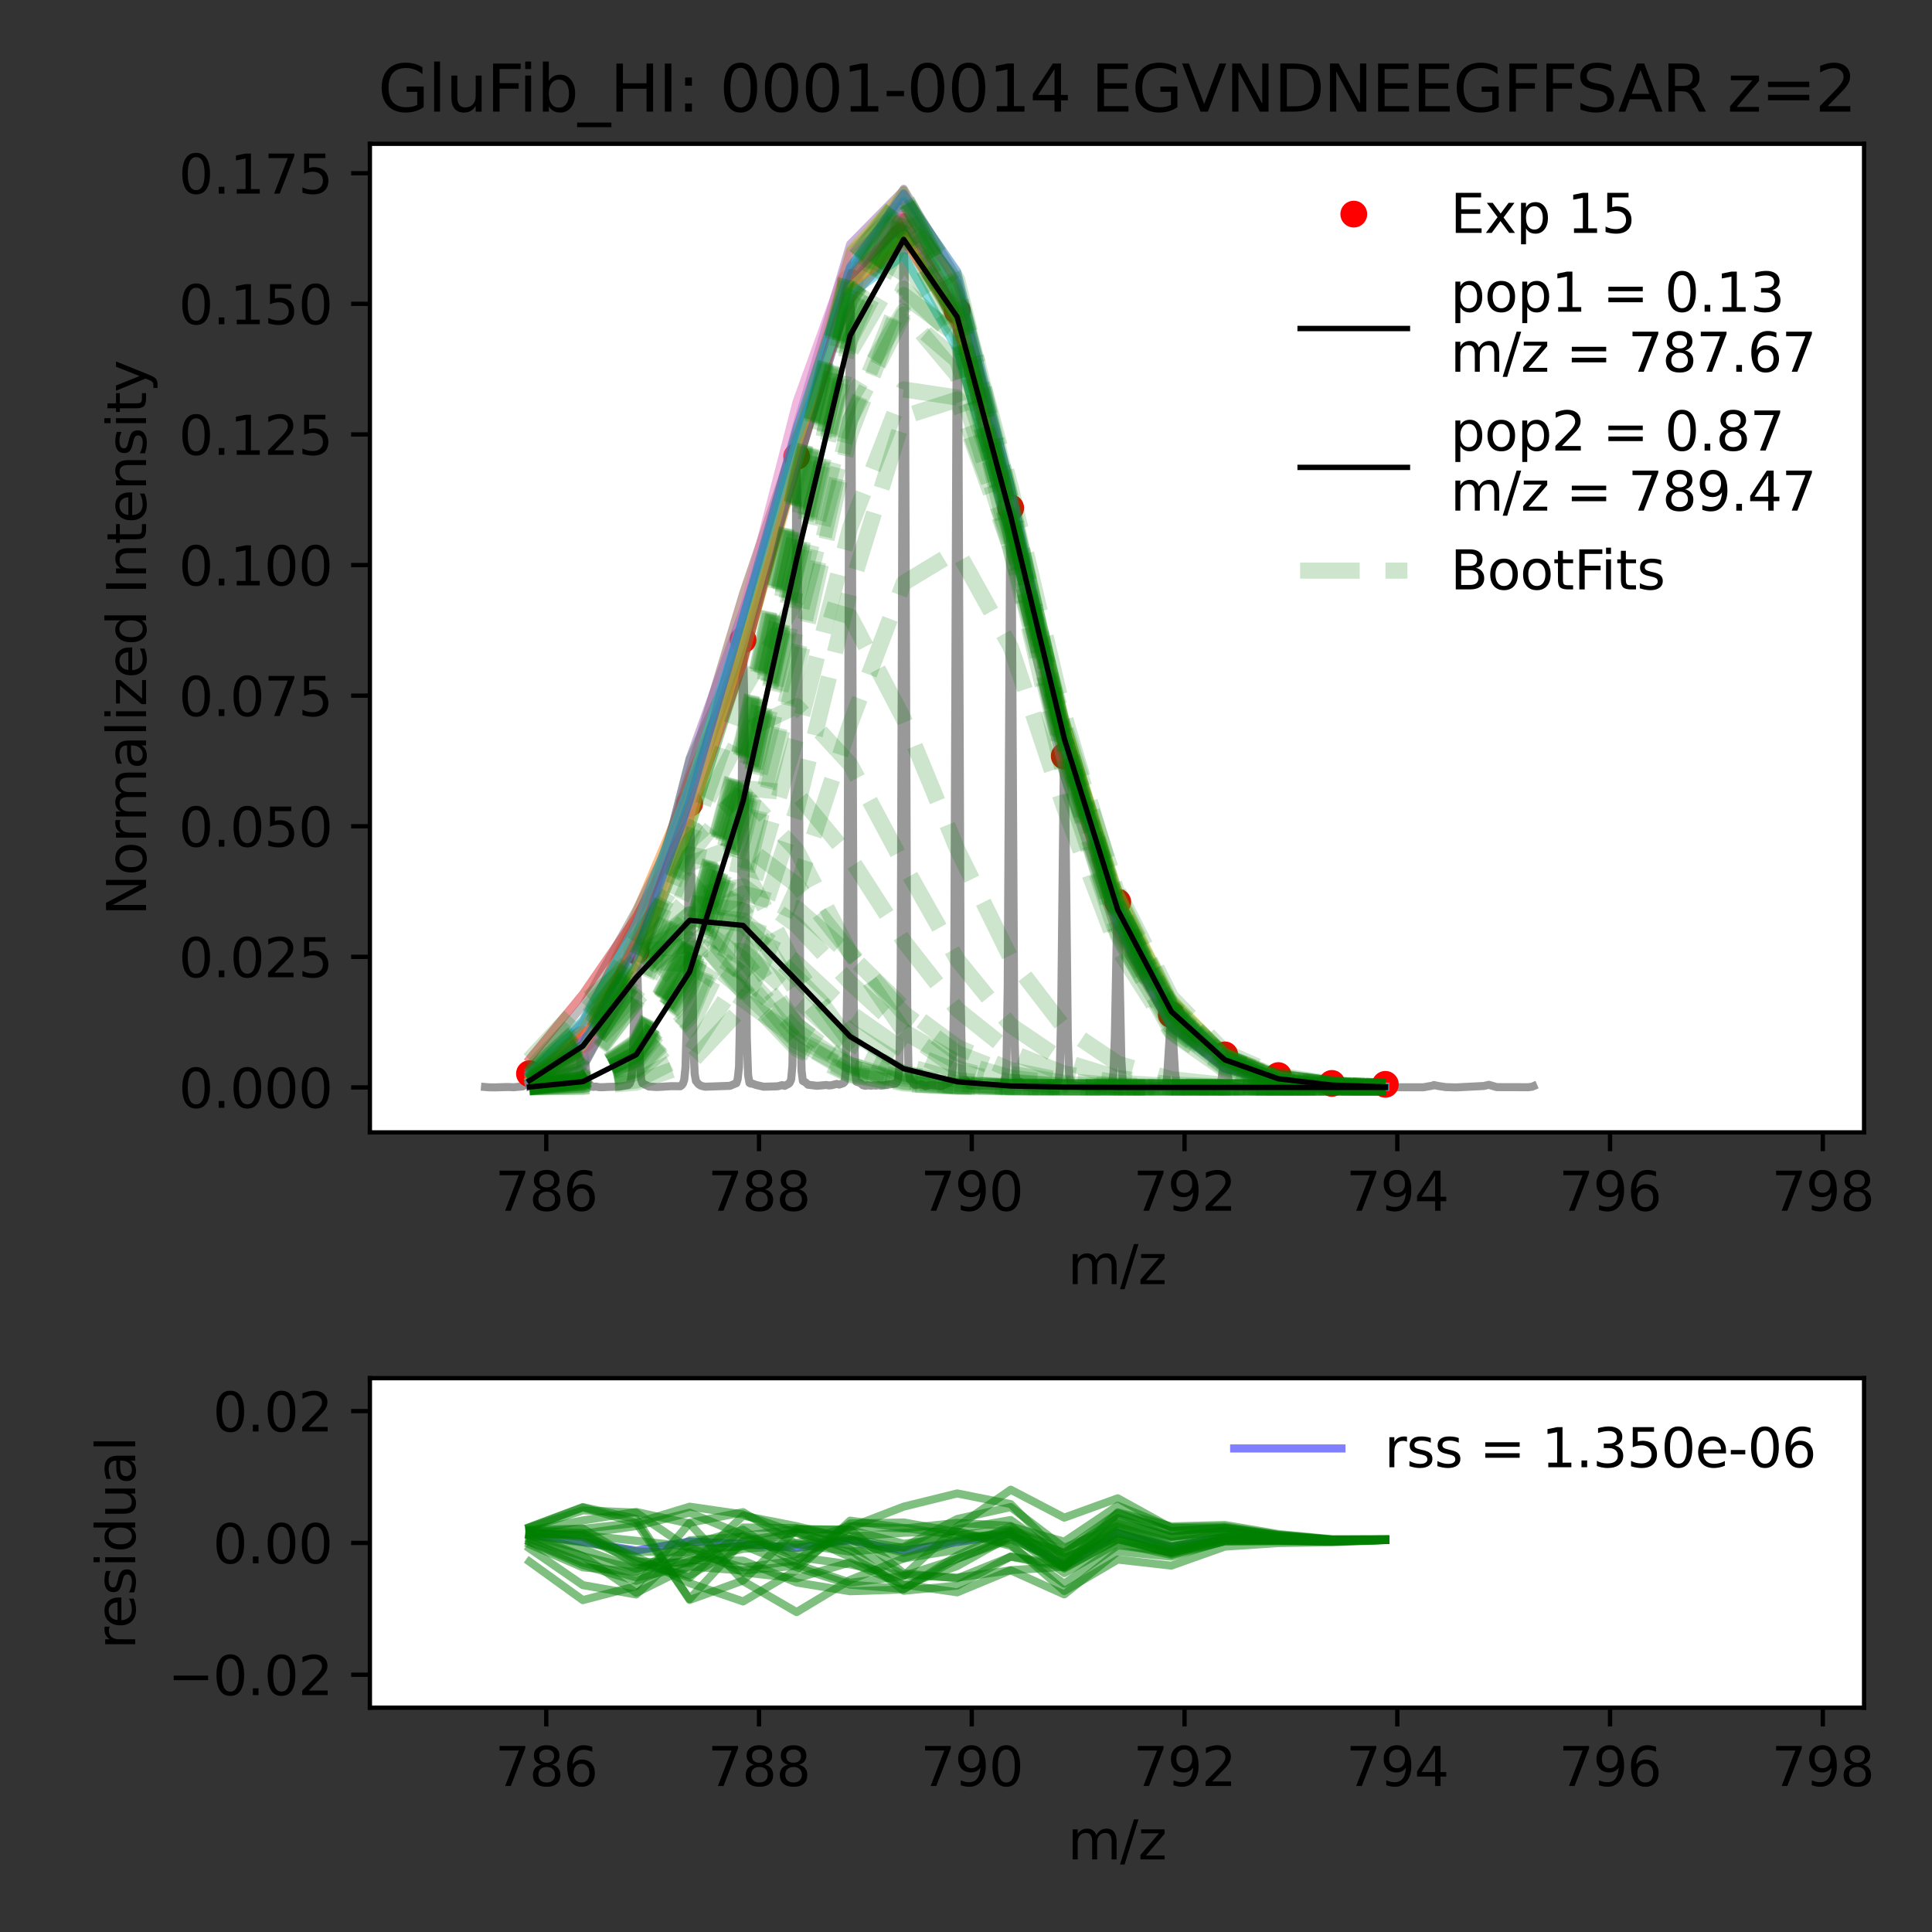 <?xml version="1.0" encoding="utf-8" standalone="no"?>
<!DOCTYPE svg PUBLIC "-//W3C//DTD SVG 1.1//EN"
  "http://www.w3.org/Graphics/SVG/1.1/DTD/svg11.dtd">
<svg height="360pt" version="1.1" viewBox="0 0 360 360" width="360pt" xmlns="http://www.w3.org/2000/svg" xmlns:xlink="http://www.w3.org/1999/xlink">
 <rect x="0" y="0" width="360" height="360" fill="#333333" stroke="none"/>
 <defs>
  <style type="text/css">*{stroke-linecap:butt;stroke-linejoin:round;}</style>
 </defs>
 <g id="figure_1">
  <g id="patch_1">
   <path d="M 0 360 
L 360 360 
L 360 0 
L 0 0 
z
" style="fill:none;"/>
  </g>
  <g id="axes_1">
   <g id="patch_2">
    <path d="M 68.925 211 
L 347.342 211 
L 347.342 26.8 
L 68.925 26.8 
z
" style="fill:#ffffff;"/>
   </g>
   <g id="line2d_1">
    <path clip-path="url(#p7b4fc1f473)" d="M 90.371 202.545 
L 91.105 202.609 
L 92.314 202.617 
L 94.494 202.554 
L 94.97 202.559 
L 95.703 202.599 
L 97.408 202.425 
L 97.646 202.26 
L 97.884 201.896 
L 98.617 200.065 
L 99.589 202.086 
L 100.56 202.555 
L 104.445 202.594 
L 107.359 202.235 
L 107.597 201.868 
L 107.835 200.996 
L 108.568 193.655 
L 108.806 194.899 
L 109.301 200.599 
L 109.539 201.665 
L 110.273 202.452 
L 110.511 202.528 
L 110.986 202.465 
L 111.72 202.586 
L 112.453 202.584 
L 113.187 202.534 
L 115.367 202.476 
L 117.052 202.178 
L 117.309 201.938 
L 117.547 201.405 
L 117.785 199.524 
L 118.023 193.928 
L 118.519 177.169 
L 118.757 180.67 
L 119.252 198.604 
L 119.49 201.269 
L 119.728 201.87 
L 120.937 202.467 
L 121.432 202.486 
L 122.404 202.556 
L 125.08 202.392 
L 126.765 202.411 
L 127.022 202.222 
L 127.26 201.908 
L 127.498 201.182 
L 127.736 198.829 
L 127.994 189.718 
L 128.469 149.715 
L 128.707 155.685 
L 129.203 194.688 
L 129.441 200.101 
L 129.678 201.425 
L 130.174 202.033 
L 130.65 202.325 
L 131.383 202.494 
L 133.564 202.417 
L 136.002 202.331 
L 137.211 201.832 
L 137.449 201.112 
L 137.706 198.789 
L 137.944 186.846 
L 138.42 119.223 
L 138.678 130.022 
L 139.153 193.272 
L 139.391 200.28 
L 139.649 201.786 
L 139.887 201.911 
L 140.125 201.889 
L 140.858 202.16 
L 142.305 202.495 
L 144.505 202.431 
L 144.981 202.404 
L 145.715 202.199 
L 146.21 202.332 
L 146.686 202.088 
L 146.924 201.979 
L 147.181 201.706 
L 147.419 201.135 
L 147.657 198.574 
L 147.895 183.109 
L 148.39 85.066 
L 148.628 96.184 
L 149.124 188.421 
L 149.362 199.532 
L 149.6 201.423 
L 150.095 201.68 
L 150.571 202.125 
L 152.276 202.326 
L 153.98 202.17 
L 154.456 202.26 
L 154.952 202.211 
L 155.923 201.973 
L 156.399 202.09 
L 157.132 201.842 
L 157.39 201.583 
L 157.628 199.127 
L 157.865 183.387 
L 158.361 52.639 
L 158.599 60.463 
L 159.075 186.867 
L 159.332 199.584 
L 159.57 201.557 
L 160.304 201.803 
L 160.779 202.21 
L 161.275 202.322 
L 161.751 202.218 
L 162.246 202.317 
L 162.722 202.23 
L 163.217 202.291 
L 163.693 202.199 
L 164.189 202.301 
L 166.865 201.899 
L 167.103 201.653 
L 167.34 201.146 
L 167.598 198.545 
L 167.836 181.524 
L 168.312 42.242 
L 168.569 50.683 
L 169.045 187.011 
L 169.283 199.562 
L 169.541 201.162 
L 170.016 201.569 
L 170.254 201.979 
L 170.512 202.193 
L 171.721 202.045 
L 172.454 202.386 
L 172.93 202.264 
L 173.426 202.149 
L 173.901 202.233 
L 174.397 202.276 
L 174.893 202.313 
L 175.368 202.404 
L 176.835 201.755 
L 177.073 201.499 
L 177.311 200.834 
L 177.569 198.384 
L 177.806 182.975 
L 178.282 57.889 
L 178.54 63.86 
L 179.016 186.208 
L 179.253 199.602 
L 179.511 201.388 
L 179.987 201.283 
L 180.482 202.1 
L 180.72 202.282 
L 181.929 202.235 
L 182.425 202.354 
L 182.901 202.259 
L 186.072 202.337 
L 186.568 202.351 
L 186.806 202.182 
L 187.044 201.85 
L 187.281 201.204 
L 187.539 198.29 
L 187.777 183.85 
L 188.253 94.64 
L 188.51 103.339 
L 188.986 191.108 
L 189.244 200.256 
L 189.482 201.564 
L 189.719 201.661 
L 189.957 201.574 
L 190.215 201.667 
L 190.691 202.265 
L 191.186 202.38 
L 192.891 202.301 
L 193.624 202.324 
L 194.834 202.363 
L 195.309 202.237 
L 195.805 202.413 
L 197.014 202.017 
L 197.272 201.527 
L 197.51 198.766 
L 197.747 187.886 
L 198.243 140.882 
L 198.481 147.625 
L 198.976 193.583 
L 199.214 200.228 
L 199.452 201.711 
L 199.948 202.183 
L 200.681 202.342 
L 201.652 202.456 
L 202.128 202.455 
L 202.862 202.511 
L 204.328 202.408 
L 205.062 202.508 
L 205.775 202.435 
L 206.271 202.226 
L 206.766 202.31 
L 207.004 202.222 
L 207.242 201.753 
L 207.48 199.888 
L 207.738 193.052 
L 208.213 168.08 
L 208.451 172.465 
L 208.947 197.542 
L 209.185 201.167 
L 209.442 201.992 
L 209.68 202.284 
L 210.652 202.487 
L 211.385 202.42 
L 211.861 202.569 
L 216.975 202.312 
L 217.233 202.043 
L 217.47 200.796 
L 218.204 189.08 
L 218.442 191.334 
L 218.937 199.69 
L 219.175 201.581 
L 219.413 202.257 
L 219.909 202.449 
L 221.375 202.598 
L 226.727 202.538 
L 227.203 202.177 
L 227.461 201.612 
L 227.699 200.423 
L 228.194 196.565 
L 228.432 197.22 
L 228.908 201.218 
L 229.165 202.067 
L 229.403 202.429 
L 232.079 202.587 
L 236.955 202.388 
L 237.451 202.055 
L 238.184 200.419 
L 239.156 202.286 
L 240.86 202.575 
L 246.47 202.541 
L 246.946 202.39 
L 247.917 201.932 
L 248.413 201.939 
L 249.146 202.369 
L 250.117 202.605 
L 256.46 202.461 
L 256.936 202.388 
L 257.432 202.068 
L 258.165 202.08 
L 259.87 202.595 
L 264.746 202.596 
L 265.242 202.596 
L 266.213 202.422 
L 266.946 202.295 
L 267.184 202.18 
L 267.918 202.345 
L 269.384 202.569 
L 271.327 202.621 
L 276.461 202.36 
L 277.432 202.14 
L 278.899 202.567 
L 279.87 202.576 
L 281.575 202.58 
L 284.746 202.589 
L 285.48 202.497 
L 285.718 202.395 
L 285.718 202.395 
" style="fill:none;stroke:#999999;stroke-linecap:square;stroke-width:1.5;"/>
   </g>
   <g id="line2d_2">
    <defs>
     <path d="M 0 2 
C 0.53 2 1.039 1.789 1.414 1.414 
C 1.789 1.039 2 0.53 2 0 
C 2 -0.53 1.789 -1.039 1.414 -1.414 
C 1.039 -1.789 0.53 -2 0 -2 
C -0.53 -2 -1.039 -1.789 -1.414 -1.414 
C -1.789 -1.039 -2 -0.53 -2 0 
C -2 0.53 -1.789 1.039 -1.414 1.414 
C -1.039 1.789 -0.53 2 0 2 
z
" id="m94ede43c1b" style="stroke:#ff0000;"/>
    </defs>
    <g clip-path="url(#p7b4fc1f473)">
     <use style="fill:#ff0000;stroke:#ff0000;" x="98.658" xlink:href="#m94ede43c1b" y="200.065"/>
     <use style="fill:#ff0000;stroke:#ff0000;" x="108.602" xlink:href="#m94ede43c1b" y="193.655"/>
     <use style="fill:#ff0000;stroke:#ff0000;" x="118.547" xlink:href="#m94ede43c1b" y="177.169"/>
     <use style="fill:#ff0000;stroke:#ff0000;" x="128.505" xlink:href="#m94ede43c1b" y="149.715"/>
     <use style="fill:#ff0000;stroke:#ff0000;" x="138.464" xlink:href="#m94ede43c1b" y="119.223"/>
     <use style="fill:#ff0000;stroke:#ff0000;" x="148.437" xlink:href="#m94ede43c1b" y="85.066"/>
     <use style="fill:#ff0000;stroke:#ff0000;" x="158.411" xlink:href="#m94ede43c1b" y="52.639"/>
     <use style="fill:#ff0000;stroke:#ff0000;" x="168.384" xlink:href="#m94ede43c1b" y="42.242"/>
     <use style="fill:#ff0000;stroke:#ff0000;" x="178.357" xlink:href="#m94ede43c1b" y="57.889"/>
     <use style="fill:#ff0000;stroke:#ff0000;" x="188.33" xlink:href="#m94ede43c1b" y="94.64"/>
     <use style="fill:#ff0000;stroke:#ff0000;" x="198.304" xlink:href="#m94ede43c1b" y="140.882"/>
     <use style="fill:#ff0000;stroke:#ff0000;" x="208.277" xlink:href="#m94ede43c1b" y="168.08"/>
     <use style="fill:#ff0000;stroke:#ff0000;" x="218.25" xlink:href="#m94ede43c1b" y="189.08"/>
     <use style="fill:#ff0000;stroke:#ff0000;" x="228.223" xlink:href="#m94ede43c1b" y="196.565"/>
     <use style="fill:#ff0000;stroke:#ff0000;" x="238.197" xlink:href="#m94ede43c1b" y="200.419"/>
     <use style="fill:#ff0000;stroke:#ff0000;" x="248.17" xlink:href="#m94ede43c1b" y="201.877"/>
     <use style="fill:#ff0000;stroke:#ff0000;" x="258.143" xlink:href="#m94ede43c1b" y="202.051"/>
    </g>
   </g>
   <g id="matplotlib.axis_1">
    <g id="xtick_1">
     <g id="line2d_3">
      <defs>
       <path d="M 0 0 
L 0 3.5 
" id="me3a6892529" style="stroke:#000000;stroke-width:0.8;"/>
      </defs>
      <g>
       <use style="stroke:#000000;stroke-width:0.8;" x="101.789" xlink:href="#me3a6892529" y="211"/>
      </g>
     </g>
     <g id="text_1">
      <!-- 786 -->
      <g transform="translate(92.245 225.598)scale(0.1 -0.1)">
       <defs>
        <path d="M 525 4666 
L 3525 4666 
L 3525 4397 
L 1831 0 
L 1172 0 
L 2766 4134 
L 525 4134 
L 525 4666 
z
" id="DejaVuSans-37" transform="scale(0.016)"/>
        <path d="M 2034 2216 
Q 1584 2216 1326 1975 
Q 1069 1734 1069 1313 
Q 1069 891 1326 650 
Q 1584 409 2034 409 
Q 2484 409 2743 651 
Q 3003 894 3003 1313 
Q 3003 1734 2745 1975 
Q 2488 2216 2034 2216 
z
M 1403 2484 
Q 997 2584 770 2862 
Q 544 3141 544 3541 
Q 544 4100 942 4425 
Q 1341 4750 2034 4750 
Q 2731 4750 3128 4425 
Q 3525 4100 3525 3541 
Q 3525 3141 3298 2862 
Q 3072 2584 2669 2484 
Q 3125 2378 3379 2068 
Q 3634 1759 3634 1313 
Q 3634 634 3220 271 
Q 2806 -91 2034 -91 
Q 1263 -91 848 271 
Q 434 634 434 1313 
Q 434 1759 690 2068 
Q 947 2378 1403 2484 
z
M 1172 3481 
Q 1172 3119 1398 2916 
Q 1625 2713 2034 2713 
Q 2441 2713 2670 2916 
Q 2900 3119 2900 3481 
Q 2900 3844 2670 4047 
Q 2441 4250 2034 4250 
Q 1625 4250 1398 4047 
Q 1172 3844 1172 3481 
z
" id="DejaVuSans-38" transform="scale(0.016)"/>
        <path d="M 2113 2584 
Q 1688 2584 1439 2293 
Q 1191 2003 1191 1497 
Q 1191 994 1439 701 
Q 1688 409 2113 409 
Q 2538 409 2786 701 
Q 3034 994 3034 1497 
Q 3034 2003 2786 2293 
Q 2538 2584 2113 2584 
z
M 3366 4563 
L 3366 3988 
Q 3128 4100 2886 4159 
Q 2644 4219 2406 4219 
Q 1781 4219 1451 3797 
Q 1122 3375 1075 2522 
Q 1259 2794 1537 2939 
Q 1816 3084 2150 3084 
Q 2853 3084 3261 2657 
Q 3669 2231 3669 1497 
Q 3669 778 3244 343 
Q 2819 -91 2113 -91 
Q 1303 -91 875 529 
Q 447 1150 447 2328 
Q 447 3434 972 4092 
Q 1497 4750 2381 4750 
Q 2619 4750 2861 4703 
Q 3103 4656 3366 4563 
z
" id="DejaVuSans-36" transform="scale(0.016)"/>
       </defs>
       <use xlink:href="#DejaVuSans-37"/>
       <use x="63.623" xlink:href="#DejaVuSans-38"/>
       <use x="127.246" xlink:href="#DejaVuSans-36"/>
      </g>
     </g>
    </g>
    <g id="xtick_2">
     <g id="line2d_4">
      <g>
       <use style="stroke:#000000;stroke-width:0.8;" x="141.433" xlink:href="#me3a6892529" y="211"/>
      </g>
     </g>
     <g id="text_2">
      <!-- 788 -->
      <g transform="translate(131.889 225.598)scale(0.1 -0.1)">
       <use xlink:href="#DejaVuSans-37"/>
       <use x="63.623" xlink:href="#DejaVuSans-38"/>
       <use x="127.246" xlink:href="#DejaVuSans-38"/>
      </g>
     </g>
    </g>
    <g id="xtick_3">
     <g id="line2d_5">
      <g>
       <use style="stroke:#000000;stroke-width:0.8;" x="181.077" xlink:href="#me3a6892529" y="211"/>
      </g>
     </g>
     <g id="text_3">
      <!-- 790 -->
      <g transform="translate(171.533 225.598)scale(0.1 -0.1)">
       <defs>
        <path d="M 703 97 
L 703 672 
Q 941 559 1184 500 
Q 1428 441 1663 441 
Q 2288 441 2617 861 
Q 2947 1281 2994 2138 
Q 2813 1869 2534 1725 
Q 2256 1581 1919 1581 
Q 1219 1581 811 2004 
Q 403 2428 403 3163 
Q 403 3881 828 4315 
Q 1253 4750 1959 4750 
Q 2769 4750 3195 4129 
Q 3622 3509 3622 2328 
Q 3622 1225 3098 567 
Q 2575 -91 1691 -91 
Q 1453 -91 1209 -44 
Q 966 3 703 97 
z
M 1959 2075 
Q 2384 2075 2632 2365 
Q 2881 2656 2881 3163 
Q 2881 3666 2632 3958 
Q 2384 4250 1959 4250 
Q 1534 4250 1286 3958 
Q 1038 3666 1038 3163 
Q 1038 2656 1286 2365 
Q 1534 2075 1959 2075 
z
" id="DejaVuSans-39" transform="scale(0.016)"/>
        <path d="M 2034 4250 
Q 1547 4250 1301 3770 
Q 1056 3291 1056 2328 
Q 1056 1369 1301 889 
Q 1547 409 2034 409 
Q 2525 409 2770 889 
Q 3016 1369 3016 2328 
Q 3016 3291 2770 3770 
Q 2525 4250 2034 4250 
z
M 2034 4750 
Q 2819 4750 3233 4129 
Q 3647 3509 3647 2328 
Q 3647 1150 3233 529 
Q 2819 -91 2034 -91 
Q 1250 -91 836 529 
Q 422 1150 422 2328 
Q 422 3509 836 4129 
Q 1250 4750 2034 4750 
z
" id="DejaVuSans-30" transform="scale(0.016)"/>
       </defs>
       <use xlink:href="#DejaVuSans-37"/>
       <use x="63.623" xlink:href="#DejaVuSans-39"/>
       <use x="127.246" xlink:href="#DejaVuSans-30"/>
      </g>
     </g>
    </g>
    <g id="xtick_4">
     <g id="line2d_6">
      <g>
       <use style="stroke:#000000;stroke-width:0.8;" x="220.721" xlink:href="#me3a6892529" y="211"/>
      </g>
     </g>
     <g id="text_4">
      <!-- 792 -->
      <g transform="translate(211.177 225.598)scale(0.1 -0.1)">
       <defs>
        <path d="M 1228 531 
L 3431 531 
L 3431 0 
L 469 0 
L 469 531 
Q 828 903 1448 1529 
Q 2069 2156 2228 2338 
Q 2531 2678 2651 2914 
Q 2772 3150 2772 3378 
Q 2772 3750 2511 3984 
Q 2250 4219 1831 4219 
Q 1534 4219 1204 4116 
Q 875 4013 500 3803 
L 500 4441 
Q 881 4594 1212 4672 
Q 1544 4750 1819 4750 
Q 2544 4750 2975 4387 
Q 3406 4025 3406 3419 
Q 3406 3131 3298 2873 
Q 3191 2616 2906 2266 
Q 2828 2175 2409 1742 
Q 1991 1309 1228 531 
z
" id="DejaVuSans-32" transform="scale(0.016)"/>
       </defs>
       <use xlink:href="#DejaVuSans-37"/>
       <use x="63.623" xlink:href="#DejaVuSans-39"/>
       <use x="127.246" xlink:href="#DejaVuSans-32"/>
      </g>
     </g>
    </g>
    <g id="xtick_5">
     <g id="line2d_7">
      <g>
       <use style="stroke:#000000;stroke-width:0.8;" x="260.365" xlink:href="#me3a6892529" y="211"/>
      </g>
     </g>
     <g id="text_5">
      <!-- 794 -->
      <g transform="translate(250.822 225.598)scale(0.1 -0.1)">
       <defs>
        <path d="M 2419 4116 
L 825 1625 
L 2419 1625 
L 2419 4116 
z
M 2253 4666 
L 3047 4666 
L 3047 1625 
L 3713 1625 
L 3713 1100 
L 3047 1100 
L 3047 0 
L 2419 0 
L 2419 1100 
L 313 1100 
L 313 1709 
L 2253 4666 
z
" id="DejaVuSans-34" transform="scale(0.016)"/>
       </defs>
       <use xlink:href="#DejaVuSans-37"/>
       <use x="63.623" xlink:href="#DejaVuSans-39"/>
       <use x="127.246" xlink:href="#DejaVuSans-34"/>
      </g>
     </g>
    </g>
    <g id="xtick_6">
     <g id="line2d_8">
      <g>
       <use style="stroke:#000000;stroke-width:0.8;" x="300.009" xlink:href="#me3a6892529" y="211"/>
      </g>
     </g>
     <g id="text_6">
      <!-- 796 -->
      <g transform="translate(290.466 225.598)scale(0.1 -0.1)">
       <use xlink:href="#DejaVuSans-37"/>
       <use x="63.623" xlink:href="#DejaVuSans-39"/>
       <use x="127.246" xlink:href="#DejaVuSans-36"/>
      </g>
     </g>
    </g>
    <g id="xtick_7">
     <g id="line2d_9">
      <g>
       <use style="stroke:#000000;stroke-width:0.8;" x="339.654" xlink:href="#me3a6892529" y="211"/>
      </g>
     </g>
     <g id="text_7">
      <!-- 798 -->
      <g transform="translate(330.11 225.598)scale(0.1 -0.1)">
       <use xlink:href="#DejaVuSans-37"/>
       <use x="63.623" xlink:href="#DejaVuSans-39"/>
       <use x="127.246" xlink:href="#DejaVuSans-38"/>
      </g>
     </g>
    </g>
    <g id="text_8">
     <!-- m/z -->
     <g transform="translate(198.955 239.277)scale(0.1 -0.1)">
      <defs>
       <path d="M 3328 2828 
Q 3544 3216 3844 3400 
Q 4144 3584 4550 3584 
Q 5097 3584 5394 3201 
Q 5691 2819 5691 2113 
L 5691 0 
L 5113 0 
L 5113 2094 
Q 5113 2597 4934 2840 
Q 4756 3084 4391 3084 
Q 3944 3084 3684 2787 
Q 3425 2491 3425 1978 
L 3425 0 
L 2847 0 
L 2847 2094 
Q 2847 2600 2669 2842 
Q 2491 3084 2119 3084 
Q 1678 3084 1418 2786 
Q 1159 2488 1159 1978 
L 1159 0 
L 581 0 
L 581 3500 
L 1159 3500 
L 1159 2956 
Q 1356 3278 1631 3431 
Q 1906 3584 2284 3584 
Q 2666 3584 2933 3390 
Q 3200 3197 3328 2828 
z
" id="DejaVuSans-6d" transform="scale(0.016)"/>
       <path d="M 1625 4666 
L 2156 4666 
L 531 -594 
L 0 -594 
L 1625 4666 
z
" id="DejaVuSans-2f" transform="scale(0.016)"/>
       <path d="M 353 3500 
L 3084 3500 
L 3084 2975 
L 922 459 
L 3084 459 
L 3084 0 
L 275 0 
L 275 525 
L 2438 3041 
L 353 3041 
L 353 3500 
z
" id="DejaVuSans-7a" transform="scale(0.016)"/>
      </defs>
      <use xlink:href="#DejaVuSans-6d"/>
      <use x="97.412" xlink:href="#DejaVuSans-2f"/>
      <use x="131.104" xlink:href="#DejaVuSans-7a"/>
     </g>
    </g>
   </g>
   <g id="matplotlib.axis_2">
    <g id="ytick_1">
     <g id="line2d_10">
      <defs>
       <path d="M 0 0 
L -3.5 0 
" id="m0881ca77fd" style="stroke:#000000;stroke-width:0.8;"/>
      </defs>
      <g>
       <use style="stroke:#000000;stroke-width:0.8;" x="68.925" xlink:href="#m0881ca77fd" y="202.627"/>
      </g>
     </g>
     <g id="text_9">
      <!-- 0.000 -->
      <g transform="translate(33.297 206.426)scale(0.1 -0.1)">
       <defs>
        <path d="M 684 794 
L 1344 794 
L 1344 0 
L 684 0 
L 684 794 
z
" id="DejaVuSans-2e" transform="scale(0.016)"/>
       </defs>
       <use xlink:href="#DejaVuSans-30"/>
       <use x="63.623" xlink:href="#DejaVuSans-2e"/>
       <use x="95.41" xlink:href="#DejaVuSans-30"/>
       <use x="159.033" xlink:href="#DejaVuSans-30"/>
       <use x="222.656" xlink:href="#DejaVuSans-30"/>
      </g>
     </g>
    </g>
    <g id="ytick_2">
     <g id="line2d_11">
      <g>
       <use style="stroke:#000000;stroke-width:0.8;" x="68.925" xlink:href="#m0881ca77fd" y="178.292"/>
      </g>
     </g>
     <g id="text_10">
      <!-- 0.025 -->
      <g transform="translate(33.297 182.091)scale(0.1 -0.1)">
       <defs>
        <path d="M 691 4666 
L 3169 4666 
L 3169 4134 
L 1269 4134 
L 1269 2991 
Q 1406 3038 1543 3061 
Q 1681 3084 1819 3084 
Q 2600 3084 3056 2656 
Q 3513 2228 3513 1497 
Q 3513 744 3044 326 
Q 2575 -91 1722 -91 
Q 1428 -91 1123 -41 
Q 819 9 494 109 
L 494 744 
Q 775 591 1075 516 
Q 1375 441 1709 441 
Q 2250 441 2565 725 
Q 2881 1009 2881 1497 
Q 2881 1984 2565 2268 
Q 2250 2553 1709 2553 
Q 1456 2553 1204 2497 
Q 953 2441 691 2322 
L 691 4666 
z
" id="DejaVuSans-35" transform="scale(0.016)"/>
       </defs>
       <use xlink:href="#DejaVuSans-30"/>
       <use x="63.623" xlink:href="#DejaVuSans-2e"/>
       <use x="95.41" xlink:href="#DejaVuSans-30"/>
       <use x="159.033" xlink:href="#DejaVuSans-32"/>
       <use x="222.656" xlink:href="#DejaVuSans-35"/>
      </g>
     </g>
    </g>
    <g id="ytick_3">
     <g id="line2d_12">
      <g>
       <use style="stroke:#000000;stroke-width:0.8;" x="68.925" xlink:href="#m0881ca77fd" y="153.957"/>
      </g>
     </g>
     <g id="text_11">
      <!-- 0.050 -->
      <g transform="translate(33.297 157.756)scale(0.1 -0.1)">
       <use xlink:href="#DejaVuSans-30"/>
       <use x="63.623" xlink:href="#DejaVuSans-2e"/>
       <use x="95.41" xlink:href="#DejaVuSans-30"/>
       <use x="159.033" xlink:href="#DejaVuSans-35"/>
       <use x="222.656" xlink:href="#DejaVuSans-30"/>
      </g>
     </g>
    </g>
    <g id="ytick_4">
     <g id="line2d_13">
      <g>
       <use style="stroke:#000000;stroke-width:0.8;" x="68.925" xlink:href="#m0881ca77fd" y="129.622"/>
      </g>
     </g>
     <g id="text_12">
      <!-- 0.075 -->
      <g transform="translate(33.297 133.421)scale(0.1 -0.1)">
       <use xlink:href="#DejaVuSans-30"/>
       <use x="63.623" xlink:href="#DejaVuSans-2e"/>
       <use x="95.41" xlink:href="#DejaVuSans-30"/>
       <use x="159.033" xlink:href="#DejaVuSans-37"/>
       <use x="222.656" xlink:href="#DejaVuSans-35"/>
      </g>
     </g>
    </g>
    <g id="ytick_5">
     <g id="line2d_14">
      <g>
       <use style="stroke:#000000;stroke-width:0.8;" x="68.925" xlink:href="#m0881ca77fd" y="105.287"/>
      </g>
     </g>
     <g id="text_13">
      <!-- 0.100 -->
      <g transform="translate(33.297 109.086)scale(0.1 -0.1)">
       <defs>
        <path d="M 794 531 
L 1825 531 
L 1825 4091 
L 703 3866 
L 703 4441 
L 1819 4666 
L 2450 4666 
L 2450 531 
L 3481 531 
L 3481 0 
L 794 0 
L 794 531 
z
" id="DejaVuSans-31" transform="scale(0.016)"/>
       </defs>
       <use xlink:href="#DejaVuSans-30"/>
       <use x="63.623" xlink:href="#DejaVuSans-2e"/>
       <use x="95.41" xlink:href="#DejaVuSans-31"/>
       <use x="159.033" xlink:href="#DejaVuSans-30"/>
       <use x="222.656" xlink:href="#DejaVuSans-30"/>
      </g>
     </g>
    </g>
    <g id="ytick_6">
     <g id="line2d_15">
      <g>
       <use style="stroke:#000000;stroke-width:0.8;" x="68.925" xlink:href="#m0881ca77fd" y="80.951"/>
      </g>
     </g>
     <g id="text_14">
      <!-- 0.125 -->
      <g transform="translate(33.297 84.751)scale(0.1 -0.1)">
       <use xlink:href="#DejaVuSans-30"/>
       <use x="63.623" xlink:href="#DejaVuSans-2e"/>
       <use x="95.41" xlink:href="#DejaVuSans-31"/>
       <use x="159.033" xlink:href="#DejaVuSans-32"/>
       <use x="222.656" xlink:href="#DejaVuSans-35"/>
      </g>
     </g>
    </g>
    <g id="ytick_7">
     <g id="line2d_16">
      <g>
       <use style="stroke:#000000;stroke-width:0.8;" x="68.925" xlink:href="#m0881ca77fd" y="56.616"/>
      </g>
     </g>
     <g id="text_15">
      <!-- 0.150 -->
      <g transform="translate(33.297 60.415)scale(0.1 -0.1)">
       <use xlink:href="#DejaVuSans-30"/>
       <use x="63.623" xlink:href="#DejaVuSans-2e"/>
       <use x="95.41" xlink:href="#DejaVuSans-31"/>
       <use x="159.033" xlink:href="#DejaVuSans-35"/>
       <use x="222.656" xlink:href="#DejaVuSans-30"/>
      </g>
     </g>
    </g>
    <g id="ytick_8">
     <g id="line2d_17">
      <g>
       <use style="stroke:#000000;stroke-width:0.8;" x="68.925" xlink:href="#m0881ca77fd" y="32.281"/>
      </g>
     </g>
     <g id="text_16">
      <!-- 0.175 -->
      <g transform="translate(33.297 36.08)scale(0.1 -0.1)">
       <use xlink:href="#DejaVuSans-30"/>
       <use x="63.623" xlink:href="#DejaVuSans-2e"/>
       <use x="95.41" xlink:href="#DejaVuSans-31"/>
       <use x="159.033" xlink:href="#DejaVuSans-37"/>
       <use x="222.656" xlink:href="#DejaVuSans-35"/>
      </g>
     </g>
    </g>
    <g id="text_17">
     <!-- Normalized Intensity -->
     <g transform="translate(27.217 170.607)rotate(-90)scale(0.1 -0.1)">
      <defs>
       <path d="M 628 4666 
L 1478 4666 
L 3547 763 
L 3547 4666 
L 4159 4666 
L 4159 0 
L 3309 0 
L 1241 3903 
L 1241 0 
L 628 0 
L 628 4666 
z
" id="DejaVuSans-4e" transform="scale(0.016)"/>
       <path d="M 1959 3097 
Q 1497 3097 1228 2736 
Q 959 2375 959 1747 
Q 959 1119 1226 758 
Q 1494 397 1959 397 
Q 2419 397 2687 759 
Q 2956 1122 2956 1747 
Q 2956 2369 2687 2733 
Q 2419 3097 1959 3097 
z
M 1959 3584 
Q 2709 3584 3137 3096 
Q 3566 2609 3566 1747 
Q 3566 888 3137 398 
Q 2709 -91 1959 -91 
Q 1206 -91 779 398 
Q 353 888 353 1747 
Q 353 2609 779 3096 
Q 1206 3584 1959 3584 
z
" id="DejaVuSans-6f" transform="scale(0.016)"/>
       <path d="M 2631 2963 
Q 2534 3019 2420 3045 
Q 2306 3072 2169 3072 
Q 1681 3072 1420 2755 
Q 1159 2438 1159 1844 
L 1159 0 
L 581 0 
L 581 3500 
L 1159 3500 
L 1159 2956 
Q 1341 3275 1631 3429 
Q 1922 3584 2338 3584 
Q 2397 3584 2469 3576 
Q 2541 3569 2628 3553 
L 2631 2963 
z
" id="DejaVuSans-72" transform="scale(0.016)"/>
       <path d="M 2194 1759 
Q 1497 1759 1228 1600 
Q 959 1441 959 1056 
Q 959 750 1161 570 
Q 1363 391 1709 391 
Q 2188 391 2477 730 
Q 2766 1069 2766 1631 
L 2766 1759 
L 2194 1759 
z
M 3341 1997 
L 3341 0 
L 2766 0 
L 2766 531 
Q 2569 213 2275 61 
Q 1981 -91 1556 -91 
Q 1019 -91 701 211 
Q 384 513 384 1019 
Q 384 1609 779 1909 
Q 1175 2209 1959 2209 
L 2766 2209 
L 2766 2266 
Q 2766 2663 2505 2880 
Q 2244 3097 1772 3097 
Q 1472 3097 1187 3025 
Q 903 2953 641 2809 
L 641 3341 
Q 956 3463 1253 3523 
Q 1550 3584 1831 3584 
Q 2591 3584 2966 3190 
Q 3341 2797 3341 1997 
z
" id="DejaVuSans-61" transform="scale(0.016)"/>
       <path d="M 603 4863 
L 1178 4863 
L 1178 0 
L 603 0 
L 603 4863 
z
" id="DejaVuSans-6c" transform="scale(0.016)"/>
       <path d="M 603 3500 
L 1178 3500 
L 1178 0 
L 603 0 
L 603 3500 
z
M 603 4863 
L 1178 4863 
L 1178 4134 
L 603 4134 
L 603 4863 
z
" id="DejaVuSans-69" transform="scale(0.016)"/>
       <path d="M 3597 1894 
L 3597 1613 
L 953 1613 
Q 991 1019 1311 708 
Q 1631 397 2203 397 
Q 2534 397 2845 478 
Q 3156 559 3463 722 
L 3463 178 
Q 3153 47 2828 -22 
Q 2503 -91 2169 -91 
Q 1331 -91 842 396 
Q 353 884 353 1716 
Q 353 2575 817 3079 
Q 1281 3584 2069 3584 
Q 2775 3584 3186 3129 
Q 3597 2675 3597 1894 
z
M 3022 2063 
Q 3016 2534 2758 2815 
Q 2500 3097 2075 3097 
Q 1594 3097 1305 2825 
Q 1016 2553 972 2059 
L 3022 2063 
z
" id="DejaVuSans-65" transform="scale(0.016)"/>
       <path d="M 2906 2969 
L 2906 4863 
L 3481 4863 
L 3481 0 
L 2906 0 
L 2906 525 
Q 2725 213 2448 61 
Q 2172 -91 1784 -91 
Q 1150 -91 751 415 
Q 353 922 353 1747 
Q 353 2572 751 3078 
Q 1150 3584 1784 3584 
Q 2172 3584 2448 3432 
Q 2725 3281 2906 2969 
z
M 947 1747 
Q 947 1113 1208 752 
Q 1469 391 1925 391 
Q 2381 391 2643 752 
Q 2906 1113 2906 1747 
Q 2906 2381 2643 2742 
Q 2381 3103 1925 3103 
Q 1469 3103 1208 2742 
Q 947 2381 947 1747 
z
" id="DejaVuSans-64" transform="scale(0.016)"/>
       <path id="DejaVuSans-20" transform="scale(0.016)"/>
       <path d="M 628 4666 
L 1259 4666 
L 1259 0 
L 628 0 
L 628 4666 
z
" id="DejaVuSans-49" transform="scale(0.016)"/>
       <path d="M 3513 2113 
L 3513 0 
L 2938 0 
L 2938 2094 
Q 2938 2591 2744 2837 
Q 2550 3084 2163 3084 
Q 1697 3084 1428 2787 
Q 1159 2491 1159 1978 
L 1159 0 
L 581 0 
L 581 3500 
L 1159 3500 
L 1159 2956 
Q 1366 3272 1645 3428 
Q 1925 3584 2291 3584 
Q 2894 3584 3203 3211 
Q 3513 2838 3513 2113 
z
" id="DejaVuSans-6e" transform="scale(0.016)"/>
       <path d="M 1172 4494 
L 1172 3500 
L 2356 3500 
L 2356 3053 
L 1172 3053 
L 1172 1153 
Q 1172 725 1289 603 
Q 1406 481 1766 481 
L 2356 481 
L 2356 0 
L 1766 0 
Q 1100 0 847 248 
Q 594 497 594 1153 
L 594 3053 
L 172 3053 
L 172 3500 
L 594 3500 
L 594 4494 
L 1172 4494 
z
" id="DejaVuSans-74" transform="scale(0.016)"/>
       <path d="M 2834 3397 
L 2834 2853 
Q 2591 2978 2328 3040 
Q 2066 3103 1784 3103 
Q 1356 3103 1142 2972 
Q 928 2841 928 2578 
Q 928 2378 1081 2264 
Q 1234 2150 1697 2047 
L 1894 2003 
Q 2506 1872 2764 1633 
Q 3022 1394 3022 966 
Q 3022 478 2636 193 
Q 2250 -91 1575 -91 
Q 1294 -91 989 -36 
Q 684 19 347 128 
L 347 722 
Q 666 556 975 473 
Q 1284 391 1588 391 
Q 1994 391 2212 530 
Q 2431 669 2431 922 
Q 2431 1156 2273 1281 
Q 2116 1406 1581 1522 
L 1381 1569 
Q 847 1681 609 1914 
Q 372 2147 372 2553 
Q 372 3047 722 3315 
Q 1072 3584 1716 3584 
Q 2034 3584 2315 3537 
Q 2597 3491 2834 3397 
z
" id="DejaVuSans-73" transform="scale(0.016)"/>
       <path d="M 2059 -325 
Q 1816 -950 1584 -1140 
Q 1353 -1331 966 -1331 
L 506 -1331 
L 506 -850 
L 844 -850 
Q 1081 -850 1212 -737 
Q 1344 -625 1503 -206 
L 1606 56 
L 191 3500 
L 800 3500 
L 1894 763 
L 2988 3500 
L 3597 3500 
L 2059 -325 
z
" id="DejaVuSans-79" transform="scale(0.016)"/>
      </defs>
      <use xlink:href="#DejaVuSans-4e"/>
      <use x="74.805" xlink:href="#DejaVuSans-6f"/>
      <use x="135.986" xlink:href="#DejaVuSans-72"/>
      <use x="175.35" xlink:href="#DejaVuSans-6d"/>
      <use x="272.762" xlink:href="#DejaVuSans-61"/>
      <use x="334.041" xlink:href="#DejaVuSans-6c"/>
      <use x="361.824" xlink:href="#DejaVuSans-69"/>
      <use x="389.607" xlink:href="#DejaVuSans-7a"/>
      <use x="442.098" xlink:href="#DejaVuSans-65"/>
      <use x="503.621" xlink:href="#DejaVuSans-64"/>
      <use x="567.098" xlink:href="#DejaVuSans-20"/>
      <use x="598.885" xlink:href="#DejaVuSans-49"/>
      <use x="628.377" xlink:href="#DejaVuSans-6e"/>
      <use x="691.756" xlink:href="#DejaVuSans-74"/>
      <use x="730.965" xlink:href="#DejaVuSans-65"/>
      <use x="792.488" xlink:href="#DejaVuSans-6e"/>
      <use x="855.867" xlink:href="#DejaVuSans-73"/>
      <use x="907.967" xlink:href="#DejaVuSans-69"/>
      <use x="935.75" xlink:href="#DejaVuSans-74"/>
      <use x="974.959" xlink:href="#DejaVuSans-79"/>
     </g>
    </g>
   </g>
   <g id="line2d_18">
    <path clip-path="url(#p7b4fc1f473)" d="M 98.658 201.273 
L 108.602 193.829 
L 118.547 176.036 
L 128.505 149.931 
L 138.464 119.063 
L 148.437 84.329 
L 158.411 53.031 
L 168.384 41.113 
L 178.357 58.01 
L 188.33 95.937 
L 198.304 137.528 
L 208.277 169.529 
L 218.25 188.474 
L 228.223 197.48 
L 238.197 201.015 
L 248.17 202.186 
L 258.143 202.52 
" style="fill:none;stroke:#1f77b4;stroke-linecap:square;stroke-opacity:0.5;stroke-width:1.5;"/>
   </g>
   <g id="line2d_19">
    <path clip-path="url(#p7b4fc1f473)" d="M 98.658 201.175 
L 108.602 191.71 
L 118.547 169.798 
L 128.505 146.267 
L 138.464 123.243 
L 148.437 87.538 
L 158.411 53.2 
L 168.384 41.514 
L 178.357 59.899 
L 188.33 98.022 
L 198.304 138.599 
L 208.277 169.591 
L 218.25 188.127 
L 228.223 197.161 
L 238.197 200.839 
L 248.17 202.114 
L 258.143 202.497 
" style="fill:none;stroke:#ff7f0e;stroke-linecap:square;stroke-opacity:0.5;stroke-width:1.5;"/>
   </g>
   <g id="line2d_20">
    <path clip-path="url(#p7b4fc1f473)" d="M 98.658 202.388 
L 108.602 198.894 
L 118.547 180.139 
L 128.505 141.432 
L 138.464 119.512 
L 148.437 86.613 
L 158.411 50.544 
L 168.384 35.977 
L 178.357 54.473 
L 188.33 95.656 
L 198.304 139.412 
L 208.277 171.758 
L 218.25 190.031 
L 228.223 198.274 
L 238.197 201.333 
L 248.17 202.291 
L 258.143 202.55 
" style="fill:none;stroke:#2ca02c;stroke-linecap:square;stroke-opacity:0.5;stroke-width:1.5;"/>
   </g>
   <g id="line2d_21">
    <path clip-path="url(#p7b4fc1f473)" d="M 98.658 200.206 
L 108.602 190.383 
L 118.547 171.562 
L 128.505 147.037 
L 138.464 118.347 
L 148.437 84.773 
L 158.411 53.121 
L 168.384 39.946 
L 178.357 56.877 
L 188.33 97.065 
L 198.304 141.065 
L 208.277 173.566 
L 218.25 191.377 
L 228.223 198.985 
L 238.197 201.618 
L 248.17 202.383 
L 258.143 202.575 
" style="fill:none;stroke:#d62728;stroke-linecap:square;stroke-opacity:0.5;stroke-width:1.5;"/>
   </g>
   <g id="line2d_22">
    <path clip-path="url(#p7b4fc1f473)" d="M 98.658 201.145 
L 108.602 192.738 
L 118.547 173.345 
L 128.505 147.176 
L 138.464 116.604 
L 148.437 79.218 
L 158.411 45.498 
L 168.384 35.378 
L 178.357 56.015 
L 188.33 96.356 
L 198.304 138.392 
L 208.277 169.955 
L 218.25 188.512 
L 228.223 197.396 
L 238.197 200.946 
L 248.17 202.153 
L 258.143 202.509 
" style="fill:none;stroke:#9467bd;stroke-linecap:square;stroke-opacity:0.5;stroke-width:1.5;"/>
   </g>
   <g id="line2d_23">
    <path clip-path="url(#p7b4fc1f473)" d="M 98.658 201.61 
L 108.602 194.743 
L 118.547 175.132 
L 128.505 143.765 
L 138.464 110.58 
L 148.437 81.062 
L 158.411 55.928 
L 168.384 44.467 
L 178.357 59.014 
L 188.33 96.675 
L 198.304 139.75 
L 208.277 172.492 
L 218.25 190.811 
L 228.223 198.761 
L 238.197 201.546 
L 248.17 202.364 
L 258.143 202.57 
" style="fill:none;stroke:#8c564b;stroke-linecap:square;stroke-opacity:0.5;stroke-width:1.5;"/>
   </g>
   <g id="line2d_24">
    <path clip-path="url(#p7b4fc1f473)" d="M 98.658 201.169 
L 108.602 193.736 
L 118.547 175.904 
L 128.505 148.32 
L 138.464 115.588 
L 148.437 82.461 
L 158.411 55.514 
L 168.384 45.261 
L 178.357 59.517 
L 188.33 94.207 
L 198.304 134.857 
L 208.277 167.715 
L 218.25 187.72 
L 228.223 197.29 
L 238.197 200.999 
L 248.17 202.196 
L 258.143 202.527 
" style="fill:none;stroke:#e377c2;stroke-linecap:square;stroke-opacity:0.5;stroke-width:1.5;"/>
   </g>
   <g id="line2d_25">
    <path clip-path="url(#p7b4fc1f473)" d="M 98.658 199.258 
L 108.602 187.422 
L 118.547 169.55 
L 128.505 149.456 
L 138.464 121.176 
L 148.437 81.894 
L 158.411 46.759 
L 168.384 37.358 
L 178.357 60.268 
L 188.33 102.499 
L 198.304 144.616 
L 208.277 174.669 
L 218.25 191.295 
L 228.223 198.715 
L 238.197 201.461 
L 248.17 202.322 
L 258.143 202.557 
" style="fill:none;stroke:#7f7f7f;stroke-linecap:square;stroke-opacity:0.5;stroke-width:1.5;"/>
   </g>
   <g id="line2d_26">
    <path clip-path="url(#p7b4fc1f473)" d="M 98.658 201.862 
L 108.602 195.133 
L 118.547 174.006 
L 128.505 144.95 
L 138.464 118.864 
L 148.437 81.472 
L 158.411 46.474 
L 168.384 35.458 
L 178.357 55.531 
L 188.33 95.519 
L 198.304 137.477 
L 208.277 169.213 
L 218.25 188.043 
L 228.223 197.158 
L 238.197 200.847 
L 248.17 202.119 
L 258.143 202.498 
" style="fill:none;stroke:#bcbd22;stroke-linecap:square;stroke-opacity:0.5;stroke-width:1.5;"/>
   </g>
   <g id="line2d_27">
    <path clip-path="url(#p7b4fc1f473)" d="M 98.658 199.858 
L 108.602 190.043 
L 118.547 172.873 
L 128.505 150.093 
L 138.464 120.142 
L 148.437 83.003 
L 158.411 49.471 
L 168.384 37.368 
L 178.357 55.554 
L 188.33 95.192 
L 198.304 138.019 
L 208.277 170.425 
L 218.25 189.197 
L 228.223 197.883 
L 238.197 201.187 
L 248.17 202.246 
L 258.143 202.538 
" style="fill:none;stroke:#17becf;stroke-linecap:square;stroke-opacity:0.5;stroke-width:1.5;"/>
   </g>
   <g id="line2d_28">
    <path clip-path="url(#p7b4fc1f473)" d="M 98.658 201.669 
L 108.602 194.521 
L 118.547 174.413 
L 128.505 146.725 
L 138.464 120.25 
L 148.437 87.112 
L 158.411 54.55 
L 168.384 42.119 
L 178.357 58.788 
L 188.33 95.841 
L 198.304 136.432 
L 208.277 168.064 
L 218.25 187.29 
L 228.223 196.789 
L 238.197 200.701 
L 248.17 202.07 
L 258.143 202.485 
" style="fill:none;stroke:#1f77b4;stroke-linecap:square;stroke-opacity:0.5;stroke-width:1.5;"/>
   </g>
   <g id="line2d_29">
    <path clip-path="url(#p7b4fc1f473)" d="M 98.658 200.651 
L 108.602 191.694 
L 118.547 173.307 
L 128.505 148.409 
L 138.464 118.833 
L 148.437 85.015 
L 158.411 55.133 
L 168.384 44.373 
L 178.357 60.851 
L 188.33 97.153 
L 198.304 137.234 
L 208.277 168.605 
L 218.25 187.647 
L 228.223 196.991 
L 238.197 200.795 
L 248.17 202.107 
L 258.143 202.496 
" style="fill:none;stroke:#ff7f0e;stroke-linecap:square;stroke-opacity:0.5;stroke-width:1.5;"/>
   </g>
   <g id="line2d_30">
    <path clip-path="url(#p7b4fc1f473)" d="M 98.658 201.658 
L 108.602 195.736 
L 118.547 180.113 
L 128.505 155.066 
L 138.464 123.429 
L 148.437 86.516 
L 158.411 52.225 
L 168.384 37.501 
L 178.357 52.765 
L 188.33 90.592 
L 198.304 133.281 
L 208.277 166.811 
L 218.25 187.05 
L 228.223 196.861 
L 238.197 200.789 
L 248.17 202.115 
L 258.143 202.501 
" style="fill:none;stroke:#2ca02c;stroke-linecap:square;stroke-opacity:0.5;stroke-width:1.5;"/>
   </g>
   <g id="line2d_31">
    <path clip-path="url(#p7b4fc1f473)" d="M 98.658 197.3 
L 108.602 185.207 
L 118.547 170.779 
L 128.505 152.684 
L 138.464 123.764 
L 148.437 84.892 
L 158.411 51.352 
L 168.384 41.639 
L 178.357 61.422 
L 188.33 99.933 
L 198.304 140.173 
L 208.277 170.584 
L 218.25 188.632 
L 228.223 197.375 
L 238.197 200.916 
L 248.17 202.138 
L 258.143 202.503 
" style="fill:none;stroke:#d62728;stroke-linecap:square;stroke-opacity:0.5;stroke-width:1.5;"/>
   </g>
   <g id="line2d_32">
    <path clip-path="url(#p7b4fc1f473)" d="M 98.658 202.39 
L 108.602 198.951 
L 118.547 180.72 
L 128.505 141.292 
L 138.464 113.671 
L 148.437 87.073 
L 158.411 54.625 
L 168.384 37.757 
L 178.357 52.651 
L 188.33 92.596 
L 198.304 137.293 
L 208.277 170.956 
L 218.25 189.936 
L 228.223 198.354 
L 238.197 201.395 
L 248.17 202.317 
L 258.143 202.558 
" style="fill:none;stroke:#9467bd;stroke-linecap:square;stroke-opacity:0.5;stroke-width:1.5;"/>
   </g>
   <g id="line2d_33">
    <path clip-path="url(#p7b4fc1f473)" d="M 98.658 201.985 
L 108.602 195.776 
L 118.547 174.572 
L 128.505 144.587 
L 138.464 121.5 
L 148.437 87.269 
L 158.411 53.229 
L 168.384 40.797 
L 178.357 58.356 
L 188.33 96.213 
L 198.304 137.098 
L 208.277 168.63 
L 218.25 187.631 
L 228.223 196.95 
L 238.197 200.763 
L 248.17 202.091 
L 258.143 202.49 
" style="fill:none;stroke:#8c564b;stroke-linecap:square;stroke-opacity:0.5;stroke-width:1.5;"/>
   </g>
   <g id="line2d_34">
    <path clip-path="url(#p7b4fc1f473)" d="M 98.658 201.89 
L 108.602 196.973 
L 118.547 181.741 
L 128.505 152.574 
L 138.464 113.589 
L 148.437 74.847 
L 158.411 47.173 
L 168.384 39.954 
L 178.357 58.188 
L 188.33 96.465 
L 198.304 139.357 
L 208.277 172.306 
L 218.25 190.85 
L 228.223 198.828 
L 238.197 201.582 
L 248.17 202.376 
L 258.143 202.574 
" style="fill:none;stroke:#e377c2;stroke-linecap:square;stroke-opacity:0.5;stroke-width:1.5;"/>
   </g>
   <g id="line2d_35">
    <path clip-path="url(#p7b4fc1f473)" d="M 98.658 202.302 
L 108.602 198.467 
L 118.547 181.645 
L 128.505 148.805 
L 138.464 118.742 
L 148.437 86.78 
L 158.411 51.679 
L 168.384 35.173 
L 178.357 51.589 
L 188.33 92.634 
L 198.304 137.63 
L 208.277 171.178 
L 218.25 190.015 
L 228.223 198.368 
L 238.197 201.394 
L 248.17 202.316 
L 258.143 202.557 
" style="fill:none;stroke:#7f7f7f;stroke-linecap:square;stroke-opacity:0.5;stroke-width:1.5;"/>
   </g>
   <g id="line2d_36">
    <path clip-path="url(#p7b4fc1f473)" d="M 98.658 201.342 
L 108.602 195.004 
L 118.547 179.657 
L 128.505 154.188 
L 138.464 120.39 
L 148.437 83.379 
L 158.411 53.582 
L 168.384 43.738 
L 178.357 59.629 
L 188.33 94.444 
L 198.304 133.776 
L 208.277 165.62 
L 218.25 185.726 
L 228.223 196.017 
L 238.197 200.393 
L 248.17 201.967 
L 258.143 202.455 
" style="fill:none;stroke:#bcbd22;stroke-linecap:square;stroke-opacity:0.5;stroke-width:1.5;"/>
   </g>
   <g id="line2d_37">
    <path clip-path="url(#p7b4fc1f473)" d="M 98.658 200.258 
L 108.602 190.745 
L 118.547 172.074 
L 128.505 146.227 
L 138.464 115.139 
L 148.437 81.701 
L 158.411 54.96 
L 168.384 47.6 
L 178.357 65.198 
L 188.33 100.371 
L 198.304 138.687 
L 208.277 168.863 
L 218.25 187.466 
L 228.223 196.79 
L 238.197 200.681 
L 248.17 202.06 
L 258.143 202.481 
" style="fill:none;stroke:#17becf;stroke-linecap:square;stroke-opacity:0.5;stroke-width:1.5;"/>
   </g>
   <g id="line2d_38">
    <path clip-path="url(#p7b4fc1f473)" d="M 98.658 201.444 
L 108.602 194.802 
L 118.547 177.485 
L 128.505 149.155 
L 138.464 114.867 
L 148.437 79.835 
L 158.411 49.762 
L 168.384 36.085 
L 178.357 50.591 
L 188.33 90.611 
L 198.304 137.357 
L 208.277 172.597 
L 218.25 191.523 
L 228.223 199.218 
L 238.197 201.733 
L 248.17 202.422 
L 258.143 202.585 
" style="fill:none;stroke:#1f77b4;stroke-linecap:square;stroke-opacity:0.5;stroke-width:1.5;"/>
   </g>
   <g id="patch_3">
    <path d="M 68.925 211 
L 68.925 26.8 
" style="fill:none;stroke:#000000;stroke-linecap:square;stroke-linejoin:miter;stroke-width:0.8;"/>
   </g>
   <g id="patch_4">
    <path d="M 347.342 211 
L 347.342 26.8 
" style="fill:none;stroke:#000000;stroke-linecap:square;stroke-linejoin:miter;stroke-width:0.8;"/>
   </g>
   <g id="patch_5">
    <path d="M 68.925 211 
L 347.342 211 
" style="fill:none;stroke:#000000;stroke-linecap:square;stroke-linejoin:miter;stroke-width:0.8;"/>
   </g>
   <g id="patch_6">
    <path d="M 68.925 26.8 
L 347.342 26.8 
" style="fill:none;stroke:#000000;stroke-linecap:square;stroke-linejoin:miter;stroke-width:0.8;"/>
   </g>
   <g id="text_18">
    <!-- GluFib_HI: 0001-0014 EGVNDNEEGFFSAR z=2 -->
    <g transform="translate(70.435 20.8)scale(0.12 -0.12)">
     <defs>
      <path d="M 3809 666 
L 3809 1919 
L 2778 1919 
L 2778 2438 
L 4434 2438 
L 4434 434 
Q 4069 175 3628 42 
Q 3188 -91 2688 -91 
Q 1594 -91 976 548 
Q 359 1188 359 2328 
Q 359 3472 976 4111 
Q 1594 4750 2688 4750 
Q 3144 4750 3555 4637 
Q 3966 4525 4313 4306 
L 4313 3634 
Q 3963 3931 3569 4081 
Q 3175 4231 2741 4231 
Q 1884 4231 1454 3753 
Q 1025 3275 1025 2328 
Q 1025 1384 1454 906 
Q 1884 428 2741 428 
Q 3075 428 3337 486 
Q 3600 544 3809 666 
z
" id="DejaVuSans-47" transform="scale(0.016)"/>
      <path d="M 544 1381 
L 544 3500 
L 1119 3500 
L 1119 1403 
Q 1119 906 1312 657 
Q 1506 409 1894 409 
Q 2359 409 2629 706 
Q 2900 1003 2900 1516 
L 2900 3500 
L 3475 3500 
L 3475 0 
L 2900 0 
L 2900 538 
Q 2691 219 2414 64 
Q 2138 -91 1772 -91 
Q 1169 -91 856 284 
Q 544 659 544 1381 
z
M 1991 3584 
L 1991 3584 
z
" id="DejaVuSans-75" transform="scale(0.016)"/>
      <path d="M 628 4666 
L 3309 4666 
L 3309 4134 
L 1259 4134 
L 1259 2759 
L 3109 2759 
L 3109 2228 
L 1259 2228 
L 1259 0 
L 628 0 
L 628 4666 
z
" id="DejaVuSans-46" transform="scale(0.016)"/>
      <path d="M 3116 1747 
Q 3116 2381 2855 2742 
Q 2594 3103 2138 3103 
Q 1681 3103 1420 2742 
Q 1159 2381 1159 1747 
Q 1159 1113 1420 752 
Q 1681 391 2138 391 
Q 2594 391 2855 752 
Q 3116 1113 3116 1747 
z
M 1159 2969 
Q 1341 3281 1617 3432 
Q 1894 3584 2278 3584 
Q 2916 3584 3314 3078 
Q 3713 2572 3713 1747 
Q 3713 922 3314 415 
Q 2916 -91 2278 -91 
Q 1894 -91 1617 61 
Q 1341 213 1159 525 
L 1159 0 
L 581 0 
L 581 4863 
L 1159 4863 
L 1159 2969 
z
" id="DejaVuSans-62" transform="scale(0.016)"/>
      <path d="M 3263 -1063 
L 3263 -1509 
L -63 -1509 
L -63 -1063 
L 3263 -1063 
z
" id="DejaVuSans-5f" transform="scale(0.016)"/>
      <path d="M 628 4666 
L 1259 4666 
L 1259 2753 
L 3553 2753 
L 3553 4666 
L 4184 4666 
L 4184 0 
L 3553 0 
L 3553 2222 
L 1259 2222 
L 1259 0 
L 628 0 
L 628 4666 
z
" id="DejaVuSans-48" transform="scale(0.016)"/>
      <path d="M 750 794 
L 1409 794 
L 1409 0 
L 750 0 
L 750 794 
z
M 750 3309 
L 1409 3309 
L 1409 2516 
L 750 2516 
L 750 3309 
z
" id="DejaVuSans-3a" transform="scale(0.016)"/>
      <path d="M 313 2009 
L 1997 2009 
L 1997 1497 
L 313 1497 
L 313 2009 
z
" id="DejaVuSans-2d" transform="scale(0.016)"/>
      <path d="M 628 4666 
L 3578 4666 
L 3578 4134 
L 1259 4134 
L 1259 2753 
L 3481 2753 
L 3481 2222 
L 1259 2222 
L 1259 531 
L 3634 531 
L 3634 0 
L 628 0 
L 628 4666 
z
" id="DejaVuSans-45" transform="scale(0.016)"/>
      <path d="M 1831 0 
L 50 4666 
L 709 4666 
L 2188 738 
L 3669 4666 
L 4325 4666 
L 2547 0 
L 1831 0 
z
" id="DejaVuSans-56" transform="scale(0.016)"/>
      <path d="M 1259 4147 
L 1259 519 
L 2022 519 
Q 2988 519 3436 956 
Q 3884 1394 3884 2338 
Q 3884 3275 3436 3711 
Q 2988 4147 2022 4147 
L 1259 4147 
z
M 628 4666 
L 1925 4666 
Q 3281 4666 3915 4102 
Q 4550 3538 4550 2338 
Q 4550 1131 3912 565 
Q 3275 0 1925 0 
L 628 0 
L 628 4666 
z
" id="DejaVuSans-44" transform="scale(0.016)"/>
      <path d="M 3425 4513 
L 3425 3897 
Q 3066 4069 2747 4153 
Q 2428 4238 2131 4238 
Q 1616 4238 1336 4038 
Q 1056 3838 1056 3469 
Q 1056 3159 1242 3001 
Q 1428 2844 1947 2747 
L 2328 2669 
Q 3034 2534 3370 2195 
Q 3706 1856 3706 1288 
Q 3706 609 3251 259 
Q 2797 -91 1919 -91 
Q 1588 -91 1214 -16 
Q 841 59 441 206 
L 441 856 
Q 825 641 1194 531 
Q 1563 422 1919 422 
Q 2459 422 2753 634 
Q 3047 847 3047 1241 
Q 3047 1584 2836 1778 
Q 2625 1972 2144 2069 
L 1759 2144 
Q 1053 2284 737 2584 
Q 422 2884 422 3419 
Q 422 4038 858 4394 
Q 1294 4750 2059 4750 
Q 2388 4750 2728 4690 
Q 3069 4631 3425 4513 
z
" id="DejaVuSans-53" transform="scale(0.016)"/>
      <path d="M 2188 4044 
L 1331 1722 
L 3047 1722 
L 2188 4044 
z
M 1831 4666 
L 2547 4666 
L 4325 0 
L 3669 0 
L 3244 1197 
L 1141 1197 
L 716 0 
L 50 0 
L 1831 4666 
z
" id="DejaVuSans-41" transform="scale(0.016)"/>
      <path d="M 2841 2188 
Q 3044 2119 3236 1894 
Q 3428 1669 3622 1275 
L 4263 0 
L 3584 0 
L 2988 1197 
Q 2756 1666 2539 1819 
Q 2322 1972 1947 1972 
L 1259 1972 
L 1259 0 
L 628 0 
L 628 4666 
L 2053 4666 
Q 2853 4666 3247 4331 
Q 3641 3997 3641 3322 
Q 3641 2881 3436 2590 
Q 3231 2300 2841 2188 
z
M 1259 4147 
L 1259 2491 
L 2053 2491 
Q 2509 2491 2742 2702 
Q 2975 2913 2975 3322 
Q 2975 3731 2742 3939 
Q 2509 4147 2053 4147 
L 1259 4147 
z
" id="DejaVuSans-52" transform="scale(0.016)"/>
      <path d="M 678 2906 
L 4684 2906 
L 4684 2381 
L 678 2381 
L 678 2906 
z
M 678 1631 
L 4684 1631 
L 4684 1100 
L 678 1100 
L 678 1631 
z
" id="DejaVuSans-3d" transform="scale(0.016)"/>
     </defs>
     <use xlink:href="#DejaVuSans-47"/>
     <use x="77.49" xlink:href="#DejaVuSans-6c"/>
     <use x="105.273" xlink:href="#DejaVuSans-75"/>
     <use x="168.652" xlink:href="#DejaVuSans-46"/>
     <use x="218.922" xlink:href="#DejaVuSans-69"/>
     <use x="246.705" xlink:href="#DejaVuSans-62"/>
     <use x="310.182" xlink:href="#DejaVuSans-5f"/>
     <use x="360.182" xlink:href="#DejaVuSans-48"/>
     <use x="435.377" xlink:href="#DejaVuSans-49"/>
     <use x="464.869" xlink:href="#DejaVuSans-3a"/>
     <use x="498.561" xlink:href="#DejaVuSans-20"/>
     <use x="530.348" xlink:href="#DejaVuSans-30"/>
     <use x="593.971" xlink:href="#DejaVuSans-30"/>
     <use x="657.594" xlink:href="#DejaVuSans-30"/>
     <use x="721.217" xlink:href="#DejaVuSans-31"/>
     <use x="784.84" xlink:href="#DejaVuSans-2d"/>
     <use x="820.924" xlink:href="#DejaVuSans-30"/>
     <use x="884.547" xlink:href="#DejaVuSans-30"/>
     <use x="948.17" xlink:href="#DejaVuSans-31"/>
     <use x="1011.793" xlink:href="#DejaVuSans-34"/>
     <use x="1075.416" xlink:href="#DejaVuSans-20"/>
     <use x="1107.203" xlink:href="#DejaVuSans-45"/>
     <use x="1170.387" xlink:href="#DejaVuSans-47"/>
     <use x="1247.877" xlink:href="#DejaVuSans-56"/>
     <use x="1316.285" xlink:href="#DejaVuSans-4e"/>
     <use x="1391.09" xlink:href="#DejaVuSans-44"/>
     <use x="1468.092" xlink:href="#DejaVuSans-4e"/>
     <use x="1542.896" xlink:href="#DejaVuSans-45"/>
     <use x="1606.08" xlink:href="#DejaVuSans-45"/>
     <use x="1669.264" xlink:href="#DejaVuSans-47"/>
     <use x="1746.754" xlink:href="#DejaVuSans-46"/>
     <use x="1804.273" xlink:href="#DejaVuSans-46"/>
     <use x="1860.043" xlink:href="#DejaVuSans-53"/>
     <use x="1925.395" xlink:href="#DejaVuSans-41"/>
     <use x="1993.803" xlink:href="#DejaVuSans-52"/>
     <use x="2063.285" xlink:href="#DejaVuSans-20"/>
     <use x="2095.072" xlink:href="#DejaVuSans-7a"/>
     <use x="2147.562" xlink:href="#DejaVuSans-3d"/>
     <use x="2231.352" xlink:href="#DejaVuSans-32"/>
    </g>
   </g>
   <g id="line2d_39">
    <path clip-path="url(#p7b4fc1f473)" d="M 98.658 201.312 
L 108.602 193.235 
L 118.547 177.809 
L 128.505 172.731 
L 138.464 184.927 
L 148.437 195.443 
L 158.411 200.367 
L 168.384 202.039 
L 178.357 202.495 
L 188.33 202.601 
L 198.304 202.623 
L 208.277 202.627 
L 218.25 202.627 
L 228.223 202.627 
L 238.197 202.627 
L 248.17 202.627 
L 258.143 202.627 
" style="fill:none;stroke:#008000;stroke-dasharray:11.1,4.8;stroke-dashoffset:0;stroke-opacity:0.2;stroke-width:3;"/>
   </g>
   <g id="line2d_40">
    <path clip-path="url(#p7b4fc1f473)" d="M 98.658 202.49 
L 108.602 201.103 
L 118.547 194.617 
L 128.505 176.163 
L 138.464 140.944 
L 148.437 94.722 
L 158.411 55.459 
L 168.384 42.102 
L 178.357 60.031 
L 188.33 98.048 
L 198.304 138.604 
L 208.277 169.592 
L 218.25 188.127 
L 228.223 197.161 
L 238.197 200.839 
L 248.17 202.114 
L 258.143 202.497 
" style="fill:none;stroke:#008000;stroke-dasharray:11.1,4.8;stroke-dashoffset:0;stroke-opacity:0.2;stroke-width:3;"/>
   </g>
   <g id="line2d_41">
    <path clip-path="url(#p7b4fc1f473)" d="M 98.658 202.477 
L 108.602 199.986 
L 118.547 186.436 
L 128.505 164.006 
L 138.464 175.922 
L 148.437 190.978 
L 158.411 198.807 
L 168.384 201.605 
L 178.357 202.394 
L 188.33 202.58 
L 198.304 202.619 
L 208.277 202.626 
L 218.25 202.627 
L 228.223 202.627 
L 238.197 202.627 
L 248.17 202.627 
L 258.143 202.627 
" style="fill:none;stroke:#008000;stroke-dasharray:11.1,4.8;stroke-dashoffset:0;stroke-opacity:0.2;stroke-width:3;"/>
   </g>
   <g id="line2d_42">
    <path clip-path="url(#p7b4fc1f473)" d="M 98.658 202.539 
L 108.602 201.535 
L 118.547 196.331 
L 128.505 180.053 
L 138.464 146.217 
L 148.437 98.263 
L 158.411 54.365 
L 168.384 36.999 
L 178.357 54.706 
L 188.33 95.703 
L 198.304 139.42 
L 208.277 171.76 
L 218.25 190.031 
L 228.223 198.274 
L 238.197 201.333 
L 248.17 202.291 
L 258.143 202.55 
" style="fill:none;stroke:#008000;stroke-dasharray:11.1,4.8;stroke-dashoffset:0;stroke-opacity:0.2;stroke-width:3;"/>
   </g>
   <g id="line2d_43">
    <path clip-path="url(#p7b4fc1f473)" d="M 98.658 200.241 
L 108.602 190.892 
L 118.547 174.946 
L 128.505 160.879 
L 138.464 157.329 
L 148.437 164.892 
L 158.411 177.466 
L 168.384 188.796 
L 178.357 196.218 
L 188.33 200.079 
L 198.304 201.745 
L 208.277 202.358 
L 218.25 202.554 
L 228.223 202.609 
L 238.197 202.623 
L 248.17 202.626 
L 258.143 202.627 
" style="fill:none;stroke:#008000;stroke-dasharray:11.1,4.8;stroke-dashoffset:0;stroke-opacity:0.2;stroke-width:3;"/>
   </g>
   <g id="line2d_44">
    <path clip-path="url(#p7b4fc1f473)" d="M 98.658 202.592 
L 108.602 202.118 
L 118.547 199.244 
L 128.505 188.785 
L 138.464 163.645 
L 148.437 122.508 
L 158.411 78.283 
L 168.384 53.777 
L 178.357 63.286 
L 188.33 99.614 
L 198.304 141.948 
L 208.277 173.836 
L 218.25 191.451 
L 228.223 199.003 
L 238.197 201.622 
L 248.17 202.384 
L 258.143 202.575 
" style="fill:none;stroke:#008000;stroke-dasharray:11.1,4.8;stroke-dashoffset:0;stroke-opacity:0.2;stroke-width:3;"/>
   </g>
   <g id="line2d_45">
    <path clip-path="url(#p7b4fc1f473)" d="M 98.658 201.289 
L 108.602 194.34 
L 118.547 181.766 
L 128.505 174.993 
L 138.464 181.347 
L 148.437 192.135 
L 158.411 198.782 
L 168.384 201.494 
L 178.357 202.346 
L 188.33 202.566 
L 198.304 202.616 
L 208.277 202.625 
L 218.25 202.627 
L 228.223 202.627 
L 238.197 202.627 
L 248.17 202.627 
L 258.143 202.627 
" style="fill:none;stroke:#008000;stroke-dasharray:11.1,4.8;stroke-dashoffset:0;stroke-opacity:0.2;stroke-width:3;"/>
   </g>
   <g id="line2d_46">
    <path clip-path="url(#p7b4fc1f473)" d="M 98.658 202.484 
L 108.602 201.026 
L 118.547 194.206 
L 128.505 174.809 
L 138.464 137.885 
L 148.437 89.711 
L 158.411 49.343 
L 168.384 36.511 
L 178.357 56.297 
L 188.33 96.417 
L 198.304 138.404 
L 208.277 169.957 
L 218.25 188.512 
L 228.223 197.396 
L 238.197 200.946 
L 248.17 202.153 
L 258.143 202.509 
" style="fill:none;stroke:#008000;stroke-dasharray:11.1,4.8;stroke-dashoffset:0;stroke-opacity:0.2;stroke-width:3;"/>
   </g>
   <g id="line2d_47">
    <path clip-path="url(#p7b4fc1f473)" d="M 98.658 201.642 
L 108.602 195.209 
L 118.547 178.271 
L 128.505 156.775 
L 138.464 147.708 
L 148.437 158.4 
L 158.411 177.594 
L 168.384 192.109 
L 178.357 199.118 
L 188.33 201.653 
L 198.304 202.394 
L 208.277 202.578 
L 218.25 202.618 
L 228.223 202.626 
L 238.197 202.627 
L 248.17 202.627 
L 258.143 202.627 
" style="fill:none;stroke:#008000;stroke-dasharray:11.1,4.8;stroke-dashoffset:0;stroke-opacity:0.2;stroke-width:3;"/>
   </g>
   <g id="line2d_48">
    <path clip-path="url(#p7b4fc1f473)" d="M 98.658 202.595 
L 108.602 202.161 
L 118.547 199.488 
L 128.505 189.618 
L 138.464 165.499 
L 148.437 125.289 
L 158.411 80.962 
L 168.384 54.986 
L 178.357 62.523 
L 188.33 97.65 
L 198.304 139.983 
L 208.277 172.541 
L 218.25 190.82 
L 228.223 198.762 
L 238.197 201.547 
L 248.17 202.364 
L 258.143 202.57 
" style="fill:none;stroke:#008000;stroke-dasharray:11.1,4.8;stroke-dashoffset:0;stroke-opacity:0.2;stroke-width:3;"/>
   </g>
   <g id="line2d_49">
    <path clip-path="url(#p7b4fc1f473)" d="M 98.658 201.198 
L 108.602 194.145 
L 118.547 178.599 
L 128.505 159.334 
L 138.464 146.842 
L 148.437 147.812 
L 158.411 159.84 
L 168.384 175.325 
L 178.357 188.074 
L 188.33 196.034 
L 198.304 200.052 
L 208.277 201.748 
L 218.25 202.362 
L 228.223 202.556 
L 238.197 202.61 
L 248.17 202.623 
L 258.143 202.627 
" style="fill:none;stroke:#008000;stroke-dasharray:11.1,4.8;stroke-dashoffset:0;stroke-opacity:0.2;stroke-width:3;"/>
   </g>
   <g id="line2d_50">
    <path clip-path="url(#p7b4fc1f473)" d="M 98.658 202.598 
L 108.602 202.219 
L 118.547 199.933 
L 128.505 191.613 
L 138.464 171.373 
L 148.437 137.277 
L 158.411 98.302 
L 168.384 72.564 
L 178.357 74.07 
L 188.33 100.799 
L 198.304 137.432 
L 208.277 168.594 
L 218.25 187.985 
L 228.223 197.362 
L 238.197 201.016 
L 248.17 202.2 
L 258.143 202.527 
" style="fill:none;stroke:#008000;stroke-dasharray:11.1,4.8;stroke-dashoffset:0;stroke-opacity:0.2;stroke-width:3;"/>
   </g>
   <g id="line2d_51">
    <path clip-path="url(#p7b4fc1f473)" d="M 98.658 199.382 
L 108.602 188.858 
L 118.547 177.383 
L 128.505 176.109 
L 138.464 184.58 
L 148.437 193.945 
L 158.411 199.419 
L 168.384 201.661 
L 178.357 202.38 
L 188.33 202.572 
L 198.304 202.616 
L 208.277 202.625 
L 218.25 202.627 
L 228.223 202.627 
L 238.197 202.627 
L 248.17 202.627 
L 258.143 202.627 
" style="fill:none;stroke:#008000;stroke-dasharray:11.1,4.8;stroke-dashoffset:0;stroke-opacity:0.2;stroke-width:3;"/>
   </g>
   <g id="line2d_52">
    <path clip-path="url(#p7b4fc1f473)" d="M 98.658 202.504 
L 108.602 201.192 
L 118.547 194.794 
L 128.505 175.974 
L 138.464 139.224 
L 148.437 90.576 
L 158.411 49.967 
L 168.384 38.324 
L 178.357 60.515 
L 188.33 102.554 
L 198.304 144.627 
L 208.277 174.671 
L 218.25 191.296 
L 228.223 198.715 
L 238.197 201.461 
L 248.17 202.322 
L 258.143 202.557 
" style="fill:none;stroke:#008000;stroke-dasharray:11.1,4.8;stroke-dashoffset:0;stroke-opacity:0.2;stroke-width:3;"/>
   </g>
   <g id="line2d_53">
    <path clip-path="url(#p7b4fc1f473)" d="M 98.658 202.011 
L 108.602 196.781 
L 118.547 182.603 
L 128.505 173.158 
L 138.464 184.165 
L 148.437 194.929 
L 158.411 200.167 
L 168.384 201.98 
L 178.357 202.481 
L 188.33 202.598 
L 198.304 202.622 
L 208.277 202.626 
L 218.25 202.627 
L 228.223 202.627 
L 238.197 202.627 
L 248.17 202.627 
L 258.143 202.627 
" style="fill:none;stroke:#008000;stroke-dasharray:11.1,4.8;stroke-dashoffset:0;stroke-opacity:0.2;stroke-width:3;"/>
   </g>
   <g id="line2d_54">
    <path clip-path="url(#p7b4fc1f473)" d="M 98.658 202.478 
L 108.602 200.98 
L 118.547 194.03 
L 128.505 174.419 
L 138.464 137.326 
L 148.437 89.17 
L 158.411 48.933 
L 168.384 36.105 
L 178.357 55.677 
L 188.33 95.548 
L 198.304 137.482 
L 208.277 169.214 
L 218.25 188.044 
L 228.223 197.158 
L 238.197 200.847 
L 248.17 202.119 
L 258.143 202.498 
" style="fill:none;stroke:#008000;stroke-dasharray:11.1,4.8;stroke-dashoffset:0;stroke-opacity:0.2;stroke-width:3;"/>
   </g>
   <g id="line2d_55">
    <path clip-path="url(#p7b4fc1f473)" d="M 98.658 199.935 
L 108.602 191 
L 118.547 178.456 
L 128.505 170.362 
L 138.464 171.493 
L 148.437 179.438 
L 158.411 188.722 
L 168.384 195.711 
L 178.357 199.708 
L 188.33 201.563 
L 198.304 202.287 
L 208.277 202.531 
L 218.25 202.603 
L 228.223 202.622 
L 238.197 202.626 
L 248.17 202.627 
L 258.143 202.627 
" style="fill:none;stroke:#008000;stroke-dasharray:11.1,4.8;stroke-dashoffset:0;stroke-opacity:0.2;stroke-width:3;"/>
   </g>
   <g id="line2d_56">
    <path clip-path="url(#p7b4fc1f473)" d="M 98.658 202.55 
L 108.602 201.67 
L 118.547 197.044 
L 128.505 182.358 
L 138.464 151.277 
L 148.437 106.191 
L 158.411 63.376 
L 168.384 44.285 
L 178.357 58.473 
L 188.33 96.256 
L 198.304 138.359 
L 208.277 170.522 
L 218.25 189.222 
L 228.223 197.889 
L 238.197 201.188 
L 248.17 202.246 
L 258.143 202.538 
" style="fill:none;stroke:#008000;stroke-dasharray:11.1,4.8;stroke-dashoffset:0;stroke-opacity:0.2;stroke-width:3;"/>
   </g>
   <g id="line2d_57">
    <path clip-path="url(#p7b4fc1f473)" d="M 98.658 201.791 
L 108.602 195.897 
L 118.547 181.762 
L 128.505 171.403 
L 138.464 178.7 
L 148.437 190.984 
L 158.411 198.413 
L 168.384 201.398 
L 178.357 202.324 
L 188.33 202.562 
L 198.304 202.615 
L 208.277 202.625 
L 218.25 202.627 
L 228.223 202.627 
L 238.197 202.627 
L 248.17 202.627 
L 258.143 202.627 
" style="fill:none;stroke:#008000;stroke-dasharray:11.1,4.8;stroke-dashoffset:0;stroke-opacity:0.2;stroke-width:3;"/>
   </g>
   <g id="line2d_58">
    <path clip-path="url(#p7b4fc1f473)" d="M 98.658 202.506 
L 108.602 201.251 
L 118.547 195.278 
L 128.505 177.95 
L 138.464 144.177 
L 148.437 98.755 
L 158.411 58.764 
L 168.384 43.348 
L 178.357 59.091 
L 188.33 95.906 
L 198.304 136.444 
L 208.277 168.066 
L 218.25 187.291 
L 228.223 196.789 
L 238.197 200.701 
L 248.17 202.07 
L 258.143 202.485 
" style="fill:none;stroke:#008000;stroke-dasharray:11.1,4.8;stroke-dashoffset:0;stroke-opacity:0.2;stroke-width:3;"/>
   </g>
   <g id="line2d_59">
    <path clip-path="url(#p7b4fc1f473)" d="M 98.658 200.75 
L 108.602 192.85 
L 118.547 179.671 
L 128.505 170.391 
L 138.464 172.245 
L 148.437 182.094 
L 158.411 192.179 
L 168.384 198.449 
L 178.357 201.26 
L 188.33 202.249 
L 198.304 202.536 
L 208.277 202.608 
L 218.25 202.624 
L 228.223 202.627 
L 238.197 202.627 
L 248.17 202.627 
L 258.143 202.627 
" style="fill:none;stroke:#008000;stroke-dasharray:11.1,4.8;stroke-dashoffset:0;stroke-opacity:0.2;stroke-width:3;"/>
   </g>
   <g id="line2d_60">
    <path clip-path="url(#p7b4fc1f473)" d="M 98.658 202.528 
L 108.602 201.472 
L 118.547 196.264 
L 128.505 180.646 
L 138.464 149.215 
L 148.437 105.548 
L 158.411 65.581 
L 168.384 48.552 
L 178.357 62.218 
L 188.33 97.531 
L 198.304 137.325 
L 208.277 168.624 
L 218.25 187.651 
L 228.223 196.992 
L 238.197 200.795 
L 248.17 202.107 
L 258.143 202.496 
" style="fill:none;stroke:#008000;stroke-dasharray:11.1,4.8;stroke-dashoffset:0;stroke-opacity:0.2;stroke-width:3;"/>
   </g>
   <g id="line2d_61">
    <path clip-path="url(#p7b4fc1f473)" d="M 98.658 201.748 
L 108.602 196.816 
L 118.547 186.228 
L 128.505 176.723 
L 138.464 177.231 
L 148.437 186.174 
L 158.411 195.092 
L 168.384 199.96 
L 178.357 201.853 
L 188.33 202.436 
L 198.304 202.586 
L 208.277 202.619 
L 218.25 202.626 
L 228.223 202.627 
L 238.197 202.627 
L 248.17 202.627 
L 258.143 202.627 
" style="fill:none;stroke:#008000;stroke-dasharray:11.1,4.8;stroke-dashoffset:0;stroke-opacity:0.2;stroke-width:3;"/>
   </g>
   <g id="line2d_62">
    <path clip-path="url(#p7b4fc1f473)" d="M 98.658 202.537 
L 108.602 201.547 
L 118.547 196.512 
L 128.505 180.97 
L 138.464 148.825 
L 148.437 102.969 
L 158.411 59.761 
L 168.384 40.169 
L 178.357 53.539 
L 188.33 90.783 
L 198.304 133.322 
L 208.277 166.819 
L 218.25 187.051 
L 228.223 196.861 
L 238.197 200.789 
L 248.17 202.115 
L 258.143 202.501 
" style="fill:none;stroke:#008000;stroke-dasharray:11.1,4.8;stroke-dashoffset:0;stroke-opacity:0.2;stroke-width:3;"/>
   </g>
   <g id="line2d_63">
    <path clip-path="url(#p7b4fc1f473)" d="M 98.658 197.443 
L 108.602 186.787 
L 118.547 179.014 
L 128.505 179.692 
L 138.464 186.268 
L 148.437 193.468 
L 158.411 198.426 
L 168.384 201 
L 178.357 202.083 
L 188.33 202.467 
L 198.304 202.585 
L 208.277 202.617 
L 218.25 202.625 
L 228.223 202.627 
L 238.197 202.627 
L 248.17 202.627 
L 258.143 202.627 
" style="fill:none;stroke:#008000;stroke-dasharray:11.1,4.8;stroke-dashoffset:0;stroke-opacity:0.2;stroke-width:3;"/>
   </g>
   <g id="line2d_64">
    <path clip-path="url(#p7b4fc1f473)" d="M 98.658 202.484 
L 108.602 201.048 
L 118.547 194.392 
L 128.505 175.619 
L 138.464 140.124 
L 148.437 94.051 
L 158.411 55.554 
L 168.384 43.266 
L 178.357 61.966 
L 188.33 100.094 
L 198.304 140.215 
L 208.277 170.594 
L 218.25 188.635 
L 228.223 197.375 
L 238.197 200.916 
L 248.17 202.138 
L 258.143 202.503 
" style="fill:none;stroke:#008000;stroke-dasharray:11.1,4.8;stroke-dashoffset:0;stroke-opacity:0.2;stroke-width:3;"/>
   </g>
   <g id="line2d_65">
    <path clip-path="url(#p7b4fc1f473)" d="M 98.658 202.446 
L 108.602 199.698 
L 118.547 185.369 
L 128.505 159.184 
L 138.464 161.372 
L 148.437 180.566 
L 158.411 194.196 
L 168.384 200.08 
L 178.357 201.983 
L 188.33 202.486 
L 198.304 202.6 
L 208.277 202.622 
L 218.25 202.626 
L 228.223 202.627 
L 238.197 202.627 
L 248.17 202.627 
L 258.143 202.627 
" style="fill:none;stroke:#008000;stroke-dasharray:11.1,4.8;stroke-dashoffset:0;stroke-opacity:0.2;stroke-width:3;"/>
   </g>
   <g id="line2d_66">
    <path clip-path="url(#p7b4fc1f473)" d="M 98.658 202.571 
L 108.602 201.88 
L 118.547 197.978 
L 128.505 184.735 
L 138.464 154.927 
L 148.437 109.134 
L 158.411 63.056 
L 168.384 40.304 
L 178.357 53.295 
L 188.33 92.737 
L 198.304 137.32 
L 208.277 170.961 
L 218.25 189.937 
L 228.223 198.354 
L 238.197 201.395 
L 248.17 202.317 
L 258.143 202.558 
" style="fill:none;stroke:#008000;stroke-dasharray:11.1,4.8;stroke-dashoffset:0;stroke-opacity:0.2;stroke-width:3;"/>
   </g>
   <g id="line2d_67">
    <path clip-path="url(#p7b4fc1f473)" d="M 98.658 202.115 
L 108.602 197.234 
L 118.547 182.301 
L 128.505 170.333 
L 138.464 182.001 
L 148.437 193.947 
L 158.411 199.839 
L 168.384 201.891 
L 178.357 202.461 
L 188.33 202.594 
L 198.304 202.621 
L 208.277 202.626 
L 218.25 202.627 
L 228.223 202.627 
L 238.197 202.627 
L 248.17 202.627 
L 258.143 202.627 
" style="fill:none;stroke:#008000;stroke-dasharray:11.1,4.8;stroke-dashoffset:0;stroke-opacity:0.2;stroke-width:3;"/>
   </g>
   <g id="line2d_68">
    <path clip-path="url(#p7b4fc1f473)" d="M 98.658 202.497 
L 108.602 201.169 
L 118.547 194.898 
L 128.505 176.881 
L 138.464 142.126 
L 148.437 95.95 
L 158.411 56.017 
L 168.384 41.533 
L 178.357 58.523 
L 188.33 96.246 
L 198.304 137.104 
L 208.277 168.631 
L 218.25 187.632 
L 228.223 196.95 
L 238.197 200.763 
L 248.17 202.091 
L 258.143 202.49 
" style="fill:none;stroke:#008000;stroke-dasharray:11.1,4.8;stroke-dashoffset:0;stroke-opacity:0.2;stroke-width:3;"/>
   </g>
   <g id="line2d_69">
    <path clip-path="url(#p7b4fc1f473)" d="M 98.658 201.897 
L 108.602 197.083 
L 118.547 182.631 
L 128.505 157.006 
L 138.464 128.661 
L 148.437 111.847 
L 158.411 114.869 
L 168.384 133.948 
L 178.357 158.22 
L 188.33 178.519 
L 198.304 191.488 
L 208.277 198.194 
L 218.25 201.091 
L 228.223 202.158 
L 238.197 202.5 
L 248.17 202.596 
L 258.143 202.62 
" style="fill:none;stroke:#008000;stroke-dasharray:11.1,4.8;stroke-dashoffset:0;stroke-opacity:0.2;stroke-width:3;"/>
   </g>
   <g id="line2d_70">
    <path clip-path="url(#p7b4fc1f473)" d="M 98.658 202.621 
L 108.602 202.518 
L 118.547 201.738 
L 128.505 198.195 
L 138.464 187.556 
L 148.437 165.627 
L 158.411 134.931 
L 168.384 108.634 
L 178.357 102.595 
L 188.33 120.573 
L 198.304 150.496 
L 208.277 176.739 
L 218.25 192.387 
L 228.223 199.297 
L 238.197 201.709 
L 248.17 202.407 
L 258.143 202.581 
" style="fill:none;stroke:#008000;stroke-dasharray:11.1,4.8;stroke-dashoffset:0;stroke-opacity:0.2;stroke-width:3;"/>
   </g>
   <g id="line2d_71">
    <path clip-path="url(#p7b4fc1f473)" d="M 98.658 202.367 
L 108.602 199.313 
L 118.547 186.795 
L 128.505 168.235 
L 138.464 169.59 
L 148.437 184.761 
L 158.411 195.74 
L 168.384 200.532 
L 178.357 202.095 
L 188.33 202.51 
L 198.304 202.604 
L 208.277 202.623 
L 218.25 202.627 
L 228.223 202.627 
L 238.197 202.627 
L 248.17 202.627 
L 258.143 202.627 
" style="fill:none;stroke:#008000;stroke-dasharray:11.1,4.8;stroke-dashoffset:0;stroke-opacity:0.2;stroke-width:3;"/>
   </g>
   <g id="line2d_72">
    <path clip-path="url(#p7b4fc1f473)" d="M 98.658 202.562 
L 108.602 201.782 
L 118.547 197.477 
L 128.505 183.198 
L 138.464 151.779 
L 148.437 104.646 
L 158.411 58.566 
L 168.384 37.268 
L 178.357 52.122 
L 188.33 92.751 
L 198.304 137.652 
L 208.277 171.182 
L 218.25 190.015 
L 228.223 198.368 
L 238.197 201.394 
L 248.17 202.316 
L 258.143 202.557 
" style="fill:none;stroke:#008000;stroke-dasharray:11.1,4.8;stroke-dashoffset:0;stroke-opacity:0.2;stroke-width:3;"/>
   </g>
   <g id="line2d_73">
    <path clip-path="url(#p7b4fc1f473)" d="M 98.658 201.421 
L 108.602 195.942 
L 118.547 184.918 
L 128.505 172.733 
L 138.464 166.464 
L 148.437 169.189 
L 158.411 178 
L 168.384 187.756 
L 178.357 195.101 
L 188.33 199.379 
L 198.304 201.414 
L 208.277 202.23 
L 218.25 202.512 
L 228.223 202.597 
L 238.197 202.62 
L 248.17 202.626 
L 258.143 202.627 
" style="fill:none;stroke:#008000;stroke-dasharray:11.1,4.8;stroke-dashoffset:0;stroke-opacity:0.2;stroke-width:3;"/>
   </g>
   <g id="line2d_74">
    <path clip-path="url(#p7b4fc1f473)" d="M 98.658 202.548 
L 108.602 201.69 
L 118.547 197.366 
L 128.505 184.083 
L 138.464 156.553 
L 148.437 116.817 
L 158.411 78.209 
L 168.384 58.609 
L 178.357 67.155 
L 188.33 97.692 
L 198.304 134.99 
L 208.277 166.018 
L 218.25 185.841 
L 228.223 196.047 
L 238.197 200.4 
L 248.17 201.969 
L 258.143 202.455 
" style="fill:none;stroke:#008000;stroke-dasharray:11.1,4.8;stroke-dashoffset:0;stroke-opacity:0.2;stroke-width:3;"/>
   </g>
   <g id="line2d_75">
    <path clip-path="url(#p7b4fc1f473)" d="M 98.658 200.353 
L 108.602 191.851 
L 118.547 178.107 
L 128.505 166.914 
L 138.464 165.158 
L 148.437 172.401 
L 158.411 183.078 
L 168.384 192.186 
L 178.357 197.918 
L 188.33 200.801 
L 198.304 202.009 
L 208.277 202.442 
L 218.25 202.578 
L 228.223 202.615 
L 238.197 202.625 
L 248.17 202.627 
L 258.143 202.627 
" style="fill:none;stroke:#008000;stroke-dasharray:11.1,4.8;stroke-dashoffset:0;stroke-opacity:0.2;stroke-width:3;"/>
   </g>
   <g id="line2d_76">
    <path clip-path="url(#p7b4fc1f473)" d="M 98.658 202.531 
L 108.602 201.521 
L 118.547 196.594 
L 128.505 181.94 
L 138.464 152.609 
L 148.437 111.927 
L 158.411 74.509 
L 168.384 58.041 
L 178.357 69.907 
L 188.33 102.198 
L 198.304 139.305 
L 208.277 169.048 
L 218.25 187.516 
L 228.223 196.802 
L 238.197 200.684 
L 248.17 202.06 
L 258.143 202.481 
" style="fill:none;stroke:#008000;stroke-dasharray:11.1,4.8;stroke-dashoffset:0;stroke-opacity:0.2;stroke-width:3;"/>
   </g>
   <g id="line2d_77">
    <path clip-path="url(#p7b4fc1f473)" d="M 98.658 201.453 
L 108.602 194.96 
L 118.547 178.77 
L 128.505 155.517 
L 138.464 136.274 
L 148.437 131.578 
L 158.411 142.403 
L 168.384 161.061 
L 178.357 178.769 
L 188.33 191.044 
L 198.304 197.803 
L 208.277 200.882 
L 218.25 202.072 
L 228.223 202.471 
L 238.197 202.588 
L 248.17 202.618 
L 258.143 202.625 
" style="fill:none;stroke:#008000;stroke-dasharray:11.1,4.8;stroke-dashoffset:0;stroke-opacity:0.2;stroke-width:3;"/>
   </g>
   <g id="line2d_78">
    <path clip-path="url(#p7b4fc1f473)" d="M 98.658 202.618 
L 108.602 202.469 
L 118.547 201.343 
L 128.505 196.265 
L 138.464 181.22 
L 148.437 150.884 
L 158.411 109.987 
L 168.384 77.651 
L 178.357 74.449 
L 188.33 102.194 
L 198.304 142.182 
L 208.277 174.343 
L 218.25 192.078 
L 228.223 199.375 
L 238.197 201.772 
L 248.17 202.431 
L 258.143 202.587 
" style="fill:none;stroke:#008000;stroke-dasharray:11.1,4.8;stroke-dashoffset:0;stroke-opacity:0.2;stroke-width:3;"/>
   </g>
   <g id="legend_1">
    <g id="line2d_79"/>
    <g id="line2d_80">
     <g>
      <use style="fill:#ff0000;stroke:#ff0000;" x="252.258" xlink:href="#m94ede43c1b" y="39.898"/>
     </g>
    </g>
    <g id="text_19">
     <!-- Exp 15 -->
     <g transform="translate(270.258 43.398)scale(0.1 -0.1)">
      <defs>
       <path d="M 3513 3500 
L 2247 1797 
L 3578 0 
L 2900 0 
L 1881 1375 
L 863 0 
L 184 0 
L 1544 1831 
L 300 3500 
L 978 3500 
L 1906 2253 
L 2834 3500 
L 3513 3500 
z
" id="DejaVuSans-78" transform="scale(0.016)"/>
       <path d="M 1159 525 
L 1159 -1331 
L 581 -1331 
L 581 3500 
L 1159 3500 
L 1159 2969 
Q 1341 3281 1617 3432 
Q 1894 3584 2278 3584 
Q 2916 3584 3314 3078 
Q 3713 2572 3713 1747 
Q 3713 922 3314 415 
Q 2916 -91 2278 -91 
Q 1894 -91 1617 61 
Q 1341 213 1159 525 
z
M 3116 1747 
Q 3116 2381 2855 2742 
Q 2594 3103 2138 3103 
Q 1681 3103 1420 2742 
Q 1159 2381 1159 1747 
Q 1159 1113 1420 752 
Q 1681 391 2138 391 
Q 2594 391 2855 752 
Q 3116 1113 3116 1747 
z
" id="DejaVuSans-70" transform="scale(0.016)"/>
      </defs>
      <use xlink:href="#DejaVuSans-45"/>
      <use x="63.184" xlink:href="#DejaVuSans-78"/>
      <use x="122.363" xlink:href="#DejaVuSans-70"/>
      <use x="185.84" xlink:href="#DejaVuSans-20"/>
      <use x="217.627" xlink:href="#DejaVuSans-31"/>
      <use x="281.25" xlink:href="#DejaVuSans-35"/>
     </g>
    </g>
    <g id="line2d_81">
     <path d="M 242.258 61.215 
L 262.258 61.215 
" style="fill:none;stroke:#000000;stroke-linecap:square;"/>
    </g>
    <g id="line2d_82"/>
    <g id="text_20">
     <!-- pop1 = 0.13 -->
     <g transform="translate(270.258 58.077)scale(0.1 -0.1)">
      <defs>
       <path d="M 2597 2516 
Q 3050 2419 3304 2112 
Q 3559 1806 3559 1356 
Q 3559 666 3084 287 
Q 2609 -91 1734 -91 
Q 1441 -91 1130 -33 
Q 819 25 488 141 
L 488 750 
Q 750 597 1062 519 
Q 1375 441 1716 441 
Q 2309 441 2620 675 
Q 2931 909 2931 1356 
Q 2931 1769 2642 2001 
Q 2353 2234 1838 2234 
L 1294 2234 
L 1294 2753 
L 1863 2753 
Q 2328 2753 2575 2939 
Q 2822 3125 2822 3475 
Q 2822 3834 2567 4026 
Q 2313 4219 1838 4219 
Q 1578 4219 1281 4162 
Q 984 4106 628 3988 
L 628 4550 
Q 988 4650 1302 4700 
Q 1616 4750 1894 4750 
Q 2613 4750 3031 4423 
Q 3450 4097 3450 3541 
Q 3450 3153 3228 2886 
Q 3006 2619 2597 2516 
z
" id="DejaVuSans-33" transform="scale(0.016)"/>
      </defs>
      <use xlink:href="#DejaVuSans-70"/>
      <use x="63.477" xlink:href="#DejaVuSans-6f"/>
      <use x="124.658" xlink:href="#DejaVuSans-70"/>
      <use x="188.135" xlink:href="#DejaVuSans-31"/>
      <use x="251.758" xlink:href="#DejaVuSans-20"/>
      <use x="283.545" xlink:href="#DejaVuSans-3d"/>
      <use x="367.334" xlink:href="#DejaVuSans-20"/>
      <use x="399.121" xlink:href="#DejaVuSans-30"/>
      <use x="462.744" xlink:href="#DejaVuSans-2e"/>
      <use x="494.531" xlink:href="#DejaVuSans-31"/>
      <use x="558.154" xlink:href="#DejaVuSans-33"/>
     </g>
     <!-- m/z = 787.67 -->
     <g transform="translate(270.258 69.274)scale(0.1 -0.1)">
      <use xlink:href="#DejaVuSans-6d"/>
      <use x="97.412" xlink:href="#DejaVuSans-2f"/>
      <use x="131.104" xlink:href="#DejaVuSans-7a"/>
      <use x="183.594" xlink:href="#DejaVuSans-20"/>
      <use x="215.381" xlink:href="#DejaVuSans-3d"/>
      <use x="299.17" xlink:href="#DejaVuSans-20"/>
      <use x="330.957" xlink:href="#DejaVuSans-37"/>
      <use x="394.58" xlink:href="#DejaVuSans-38"/>
      <use x="458.203" xlink:href="#DejaVuSans-37"/>
      <use x="521.826" xlink:href="#DejaVuSans-2e"/>
      <use x="553.613" xlink:href="#DejaVuSans-36"/>
      <use x="617.236" xlink:href="#DejaVuSans-37"/>
     </g>
    </g>
    <g id="line2d_83">
     <path d="M 242.258 87.091 
L 262.258 87.091 
" style="fill:none;stroke:#000000;stroke-linecap:square;"/>
    </g>
    <g id="line2d_84"/>
    <g id="text_21">
     <!-- pop2 = 0.87 -->
     <g transform="translate(270.258 83.953)scale(0.1 -0.1)">
      <use xlink:href="#DejaVuSans-70"/>
      <use x="63.477" xlink:href="#DejaVuSans-6f"/>
      <use x="124.658" xlink:href="#DejaVuSans-70"/>
      <use x="188.135" xlink:href="#DejaVuSans-32"/>
      <use x="251.758" xlink:href="#DejaVuSans-20"/>
      <use x="283.545" xlink:href="#DejaVuSans-3d"/>
      <use x="367.334" xlink:href="#DejaVuSans-20"/>
      <use x="399.121" xlink:href="#DejaVuSans-30"/>
      <use x="462.744" xlink:href="#DejaVuSans-2e"/>
      <use x="494.531" xlink:href="#DejaVuSans-38"/>
      <use x="558.154" xlink:href="#DejaVuSans-37"/>
     </g>
     <!-- m/z = 789.47 -->
     <g transform="translate(270.258 95.15)scale(0.1 -0.1)">
      <use xlink:href="#DejaVuSans-6d"/>
      <use x="97.412" xlink:href="#DejaVuSans-2f"/>
      <use x="131.104" xlink:href="#DejaVuSans-7a"/>
      <use x="183.594" xlink:href="#DejaVuSans-20"/>
      <use x="215.381" xlink:href="#DejaVuSans-3d"/>
      <use x="299.17" xlink:href="#DejaVuSans-20"/>
      <use x="330.957" xlink:href="#DejaVuSans-37"/>
      <use x="394.58" xlink:href="#DejaVuSans-38"/>
      <use x="458.203" xlink:href="#DejaVuSans-39"/>
      <use x="521.826" xlink:href="#DejaVuSans-2e"/>
      <use x="553.613" xlink:href="#DejaVuSans-34"/>
      <use x="617.236" xlink:href="#DejaVuSans-37"/>
     </g>
    </g>
    <g id="line2d_85">
     <path d="M 242.258 106.328 
L 262.258 106.328 
" style="fill:none;stroke:#008000;stroke-dasharray:11.1,4.8;stroke-dashoffset:0;stroke-opacity:0.2;stroke-width:3;"/>
    </g>
    <g id="line2d_86"/>
    <g id="text_22">
     <!-- BootFits -->
     <g transform="translate(270.258 109.828)scale(0.1 -0.1)">
      <defs>
       <path d="M 1259 2228 
L 1259 519 
L 2272 519 
Q 2781 519 3026 730 
Q 3272 941 3272 1375 
Q 3272 1813 3026 2020 
Q 2781 2228 2272 2228 
L 1259 2228 
z
M 1259 4147 
L 1259 2741 
L 2194 2741 
Q 2656 2741 2882 2914 
Q 3109 3088 3109 3444 
Q 3109 3797 2882 3972 
Q 2656 4147 2194 4147 
L 1259 4147 
z
M 628 4666 
L 2241 4666 
Q 2963 4666 3353 4366 
Q 3744 4066 3744 3513 
Q 3744 3084 3544 2831 
Q 3344 2578 2956 2516 
Q 3422 2416 3680 2098 
Q 3938 1781 3938 1306 
Q 3938 681 3513 340 
Q 3088 0 2303 0 
L 628 0 
L 628 4666 
z
" id="DejaVuSans-42" transform="scale(0.016)"/>
      </defs>
      <use xlink:href="#DejaVuSans-42"/>
      <use x="68.604" xlink:href="#DejaVuSans-6f"/>
      <use x="129.785" xlink:href="#DejaVuSans-6f"/>
      <use x="190.967" xlink:href="#DejaVuSans-74"/>
      <use x="230.176" xlink:href="#DejaVuSans-46"/>
      <use x="280.445" xlink:href="#DejaVuSans-69"/>
      <use x="308.229" xlink:href="#DejaVuSans-74"/>
      <use x="347.438" xlink:href="#DejaVuSans-73"/>
     </g>
    </g>
   </g>
   <g id="line2d_87">
    <path clip-path="url(#p7b4fc1f473)" d="M 98.658 201.363 
L 108.602 194.908 
L 118.547 182.138 
L 128.505 171.492 
L 138.464 172.436 
L 148.437 182.704 
L 158.411 193.143 
L 168.384 199.134 
L 178.357 201.576 
L 188.33 202.358 
L 198.304 202.567 
L 208.277 202.615 
L 218.25 202.625 
L 228.223 202.627 
L 238.197 202.627 
L 248.17 202.627 
L 258.143 202.627 
" style="fill:none;stroke:#000000;stroke-linecap:square;"/>
   </g>
   <g id="line2d_88">
    <path clip-path="url(#p7b4fc1f473)" d="M 98.658 202.538 
L 108.602 201.548 
L 118.547 196.526 
L 128.505 181.067 
L 138.464 149.254 
L 148.437 104.252 
L 158.411 62.515 
L 168.384 44.606 
L 178.357 59.062 
L 188.33 96.206 
L 198.304 137.588 
L 208.277 169.541 
L 218.25 188.476 
L 228.223 197.481 
L 238.197 201.015 
L 248.17 202.186 
L 258.143 202.52 
" style="fill:none;stroke:#000000;stroke-linecap:square;"/>
   </g>
  </g>
  <g id="axes_2">
   <g id="patch_7">
    <path d="M 68.925 318.2 
L 347.342 318.2 
L 347.342 256.8 
L 68.925 256.8 
z
" style="fill:#ffffff;"/>
   </g>
   <g id="matplotlib.axis_3">
    <g id="xtick_8">
     <g id="line2d_89">
      <g>
       <use style="stroke:#000000;stroke-width:0.8;" x="101.789" xlink:href="#me3a6892529" y="318.2"/>
      </g>
     </g>
     <g id="text_23">
      <!-- 786 -->
      <g transform="translate(92.245 332.798)scale(0.1 -0.1)">
       <use xlink:href="#DejaVuSans-37"/>
       <use x="63.623" xlink:href="#DejaVuSans-38"/>
       <use x="127.246" xlink:href="#DejaVuSans-36"/>
      </g>
     </g>
    </g>
    <g id="xtick_9">
     <g id="line2d_90">
      <g>
       <use style="stroke:#000000;stroke-width:0.8;" x="141.433" xlink:href="#me3a6892529" y="318.2"/>
      </g>
     </g>
     <g id="text_24">
      <!-- 788 -->
      <g transform="translate(131.889 332.798)scale(0.1 -0.1)">
       <use xlink:href="#DejaVuSans-37"/>
       <use x="63.623" xlink:href="#DejaVuSans-38"/>
       <use x="127.246" xlink:href="#DejaVuSans-38"/>
      </g>
     </g>
    </g>
    <g id="xtick_10">
     <g id="line2d_91">
      <g>
       <use style="stroke:#000000;stroke-width:0.8;" x="181.077" xlink:href="#me3a6892529" y="318.2"/>
      </g>
     </g>
     <g id="text_25">
      <!-- 790 -->
      <g transform="translate(171.533 332.798)scale(0.1 -0.1)">
       <use xlink:href="#DejaVuSans-37"/>
       <use x="63.623" xlink:href="#DejaVuSans-39"/>
       <use x="127.246" xlink:href="#DejaVuSans-30"/>
      </g>
     </g>
    </g>
    <g id="xtick_11">
     <g id="line2d_92">
      <g>
       <use style="stroke:#000000;stroke-width:0.8;" x="220.721" xlink:href="#me3a6892529" y="318.2"/>
      </g>
     </g>
     <g id="text_26">
      <!-- 792 -->
      <g transform="translate(211.177 332.798)scale(0.1 -0.1)">
       <use xlink:href="#DejaVuSans-37"/>
       <use x="63.623" xlink:href="#DejaVuSans-39"/>
       <use x="127.246" xlink:href="#DejaVuSans-32"/>
      </g>
     </g>
    </g>
    <g id="xtick_12">
     <g id="line2d_93">
      <g>
       <use style="stroke:#000000;stroke-width:0.8;" x="260.365" xlink:href="#me3a6892529" y="318.2"/>
      </g>
     </g>
     <g id="text_27">
      <!-- 794 -->
      <g transform="translate(250.822 332.798)scale(0.1 -0.1)">
       <use xlink:href="#DejaVuSans-37"/>
       <use x="63.623" xlink:href="#DejaVuSans-39"/>
       <use x="127.246" xlink:href="#DejaVuSans-34"/>
      </g>
     </g>
    </g>
    <g id="xtick_13">
     <g id="line2d_94">
      <g>
       <use style="stroke:#000000;stroke-width:0.8;" x="300.009" xlink:href="#me3a6892529" y="318.2"/>
      </g>
     </g>
     <g id="text_28">
      <!-- 796 -->
      <g transform="translate(290.466 332.798)scale(0.1 -0.1)">
       <use xlink:href="#DejaVuSans-37"/>
       <use x="63.623" xlink:href="#DejaVuSans-39"/>
       <use x="127.246" xlink:href="#DejaVuSans-36"/>
      </g>
     </g>
    </g>
    <g id="xtick_14">
     <g id="line2d_95">
      <g>
       <use style="stroke:#000000;stroke-width:0.8;" x="339.654" xlink:href="#me3a6892529" y="318.2"/>
      </g>
     </g>
     <g id="text_29">
      <!-- 798 -->
      <g transform="translate(330.11 332.798)scale(0.1 -0.1)">
       <use xlink:href="#DejaVuSans-37"/>
       <use x="63.623" xlink:href="#DejaVuSans-39"/>
       <use x="127.246" xlink:href="#DejaVuSans-38"/>
      </g>
     </g>
    </g>
    <g id="text_30">
     <!-- m/z -->
     <g transform="translate(198.955 346.477)scale(0.1 -0.1)">
      <use xlink:href="#DejaVuSans-6d"/>
      <use x="97.412" xlink:href="#DejaVuSans-2f"/>
      <use x="131.104" xlink:href="#DejaVuSans-7a"/>
     </g>
    </g>
   </g>
   <g id="matplotlib.axis_4">
    <g id="ytick_9">
     <g id="line2d_96">
      <g>
       <use style="stroke:#000000;stroke-width:0.8;" x="68.925" xlink:href="#m0881ca77fd" y="312.06"/>
      </g>
     </g>
     <g id="text_31">
      <!-- −0.02 -->
      <g transform="translate(31.28 315.859)scale(0.1 -0.1)">
       <defs>
        <path d="M 678 2272 
L 4684 2272 
L 4684 1741 
L 678 1741 
L 678 2272 
z
" id="DejaVuSans-2212" transform="scale(0.016)"/>
       </defs>
       <use xlink:href="#DejaVuSans-2212"/>
       <use x="83.789" xlink:href="#DejaVuSans-30"/>
       <use x="147.412" xlink:href="#DejaVuSans-2e"/>
       <use x="179.199" xlink:href="#DejaVuSans-30"/>
       <use x="242.822" xlink:href="#DejaVuSans-32"/>
      </g>
     </g>
    </g>
    <g id="ytick_10">
     <g id="line2d_97">
      <g>
       <use style="stroke:#000000;stroke-width:0.8;" x="68.925" xlink:href="#m0881ca77fd" y="287.5"/>
      </g>
     </g>
     <g id="text_32">
      <!-- 0.00 -->
      <g transform="translate(39.659 291.299)scale(0.1 -0.1)">
       <use xlink:href="#DejaVuSans-30"/>
       <use x="63.623" xlink:href="#DejaVuSans-2e"/>
       <use x="95.41" xlink:href="#DejaVuSans-30"/>
       <use x="159.033" xlink:href="#DejaVuSans-30"/>
      </g>
     </g>
    </g>
    <g id="ytick_11">
     <g id="line2d_98">
      <g>
       <use style="stroke:#000000;stroke-width:0.8;" x="68.925" xlink:href="#m0881ca77fd" y="262.94"/>
      </g>
     </g>
     <g id="text_33">
      <!-- 0.02 -->
      <g transform="translate(39.659 266.739)scale(0.1 -0.1)">
       <use xlink:href="#DejaVuSans-30"/>
       <use x="63.623" xlink:href="#DejaVuSans-2e"/>
       <use x="95.41" xlink:href="#DejaVuSans-30"/>
       <use x="159.033" xlink:href="#DejaVuSans-32"/>
      </g>
     </g>
    </g>
    <g id="text_34">
     <!-- residual -->
     <g transform="translate(25.2 307.309)rotate(-90)scale(0.1 -0.1)">
      <use xlink:href="#DejaVuSans-72"/>
      <use x="38.863" xlink:href="#DejaVuSans-65"/>
      <use x="100.387" xlink:href="#DejaVuSans-73"/>
      <use x="152.486" xlink:href="#DejaVuSans-69"/>
      <use x="180.27" xlink:href="#DejaVuSans-64"/>
      <use x="243.746" xlink:href="#DejaVuSans-75"/>
      <use x="307.125" xlink:href="#DejaVuSans-61"/>
      <use x="368.404" xlink:href="#DejaVuSans-6c"/>
     </g>
    </g>
   </g>
   <g id="line2d_99">
    <path clip-path="url(#p5586c0d4d8)" d="M 98.658 285.976 
L 108.602 287.28 
L 118.547 288.929 
L 128.505 287.226 
L 138.464 287.702 
L 148.437 288.431 
L 158.411 287.006 
L 168.384 288.925 
L 178.357 287.348 
L 188.33 285.864 
L 198.304 291.731 
L 208.277 285.671 
L 218.25 288.265 
L 228.223 286.345 
L 238.197 286.748 
L 248.17 287.109 
L 258.143 286.907 
" style="fill:none;stroke:#0000ff;stroke-linecap:square;stroke-opacity:0.5;stroke-width:1.5;"/>
   </g>
   <g id="line2d_100">
    <path clip-path="url(#p5586c0d4d8)" d="M 98.658 286.099 
L 108.602 289.953 
L 118.547 296.799 
L 128.505 291.849 
L 138.464 282.428 
L 148.437 284.382 
L 158.411 286.793 
L 168.384 288.419 
L 178.357 284.965 
L 188.33 283.234 
L 198.304 290.38 
L 208.277 285.593 
L 218.25 288.703 
L 228.223 286.748 
L 238.197 286.97 
L 248.17 287.2 
L 258.143 286.938 
" style="fill:none;stroke:#008000;stroke-linecap:square;stroke-opacity:0.5;stroke-width:1.5;"/>
   </g>
   <g id="line2d_101">
    <path clip-path="url(#p5586c0d4d8)" d="M 98.658 284.569 
L 108.602 280.891 
L 118.547 283.754 
L 128.505 297.949 
L 138.464 287.135 
L 148.437 285.548 
L 158.411 290.143 
L 168.384 295.404 
L 178.357 291.81 
L 188.33 286.218 
L 198.304 289.355 
L 208.277 282.859 
L 218.25 286.3 
L 228.223 285.344 
L 238.197 286.347 
L 248.17 286.977 
L 258.143 286.871 
" style="fill:none;stroke:#008000;stroke-linecap:square;stroke-opacity:0.5;stroke-width:1.5;"/>
   </g>
   <g id="line2d_102">
    <path clip-path="url(#p5586c0d4d8)" d="M 98.658 287.323 
L 108.602 291.627 
L 118.547 294.574 
L 128.505 290.878 
L 138.464 288.605 
L 148.437 287.87 
L 158.411 286.892 
L 168.384 290.396 
L 178.357 288.777 
L 188.33 284.44 
L 198.304 287.269 
L 208.277 280.578 
L 218.25 284.602 
L 228.223 284.447 
L 238.197 285.987 
L 248.17 286.861 
L 258.143 286.839 
" style="fill:none;stroke:#008000;stroke-linecap:square;stroke-opacity:0.5;stroke-width:1.5;"/>
   </g>
   <g id="line2d_103">
    <path clip-path="url(#p5586c0d4d8)" d="M 98.658 286.138 
L 108.602 288.656 
L 118.547 292.325 
L 128.505 290.703 
L 138.464 290.803 
L 148.437 294.878 
L 158.411 296.509 
L 168.384 296.16 
L 178.357 289.865 
L 188.33 285.335 
L 198.304 290.641 
L 208.277 285.135 
L 218.25 288.217 
L 228.223 286.452 
L 238.197 286.835 
L 248.17 287.151 
L 258.143 286.922 
" style="fill:none;stroke:#008000;stroke-linecap:square;stroke-opacity:0.5;stroke-width:1.5;"/>
   </g>
   <g id="line2d_104">
    <path clip-path="url(#p5586c0d4d8)" d="M 98.658 285.551 
L 108.602 286.127 
L 118.547 290.07 
L 128.505 295.006 
L 138.464 298.404 
L 148.437 292.552 
L 158.411 283.351 
L 168.384 284.693 
L 178.357 286.081 
L 188.33 284.932 
L 198.304 288.928 
L 208.277 281.934 
L 218.25 285.317 
L 228.223 284.73 
L 238.197 286.078 
L 248.17 286.885 
L 258.143 286.845 
" style="fill:none;stroke:#008000;stroke-linecap:square;stroke-opacity:0.5;stroke-width:1.5;"/>
   </g>
   <g id="line2d_105">
    <path clip-path="url(#p5586c0d4d8)" d="M 98.658 286.108 
L 108.602 287.397 
L 118.547 289.096 
L 128.505 289.26 
L 138.464 292.086 
L 148.437 290.786 
L 158.411 283.873 
L 168.384 283.691 
L 178.357 285.447 
L 188.33 288.047 
L 198.304 295.101 
L 208.277 287.96 
L 218.25 289.215 
L 228.223 286.585 
L 238.197 286.768 
L 248.17 287.097 
L 258.143 286.9 
" style="fill:none;stroke:#008000;stroke-linecap:square;stroke-opacity:0.5;stroke-width:1.5;"/>
   </g>
   <g id="line2d_106">
    <path clip-path="url(#p5586c0d4d8)" d="M 98.658 288.518 
L 108.602 295.363 
L 118.547 297.112 
L 128.505 287.827 
L 138.464 285.036 
L 148.437 291.502 
L 158.411 294.919 
L 168.384 293.662 
L 178.357 284.499 
L 188.33 277.586 
L 198.304 282.79 
L 208.277 279.187 
L 218.25 284.705 
L 228.223 284.787 
L 238.197 286.186 
L 248.17 286.937 
L 258.143 286.862 
" style="fill:none;stroke:#008000;stroke-linecap:square;stroke-opacity:0.5;stroke-width:1.5;"/>
   </g>
   <g id="line2d_107">
    <path clip-path="url(#p5586c0d4d8)" d="M 98.658 285.233 
L 108.602 285.635 
L 118.547 291.491 
L 128.505 293.511 
L 138.464 287.953 
L 148.437 292.035 
L 158.411 295.278 
L 168.384 296.059 
L 178.357 290.475 
L 188.33 286.391 
L 198.304 291.795 
L 208.277 286.07 
L 218.25 288.808 
L 228.223 286.752 
L 238.197 286.961 
L 248.17 287.195 
L 258.143 286.935 
" style="fill:none;stroke:#008000;stroke-linecap:square;stroke-opacity:0.5;stroke-width:1.5;"/>
   </g>
   <g id="line2d_108">
    <path clip-path="url(#p5586c0d4d8)" d="M 98.658 287.761 
L 108.602 292.057 
L 118.547 292.92 
L 128.505 287.023 
L 138.464 286.34 
L 148.437 290.104 
L 158.411 291.497 
L 168.384 293.649 
L 178.357 290.447 
L 188.33 286.804 
L 198.304 291.112 
L 208.277 284.541 
L 218.25 287.352 
L 228.223 285.837 
L 238.197 286.531 
L 248.17 287.034 
L 258.143 286.886 
" style="fill:none;stroke:#008000;stroke-linecap:square;stroke-opacity:0.5;stroke-width:1.5;"/>
   </g>
   <g id="line2d_109">
    <path clip-path="url(#p5586c0d4d8)" d="M 98.658 285.476 
L 108.602 286.407 
L 118.547 290.977 
L 128.505 291.271 
L 138.464 286.205 
L 148.437 284.92 
L 158.411 285.089 
L 168.384 287.655 
L 178.357 286.367 
L 188.33 285.985 
L 198.304 293.114 
L 208.277 287.519 
L 218.25 289.758 
L 228.223 287.218 
L 238.197 287.145 
L 248.17 287.255 
L 258.143 286.953 
" style="fill:none;stroke:#008000;stroke-linecap:square;stroke-opacity:0.5;stroke-width:1.5;"/>
   </g>
   <g id="line2d_110">
    <path clip-path="url(#p5586c0d4d8)" d="M 98.658 286.76 
L 108.602 289.973 
L 118.547 292.373 
L 128.505 289.147 
L 138.464 287.992 
L 148.437 287.565 
L 158.411 284.355 
L 168.384 284.812 
L 178.357 283.763 
L 188.33 284.33 
L 198.304 292.103 
L 208.277 286.838 
L 218.25 289.308 
L 228.223 286.962 
L 238.197 287.026 
L 248.17 287.21 
L 258.143 286.938 
" style="fill:none;stroke:#008000;stroke-linecap:square;stroke-opacity:0.5;stroke-width:1.5;"/>
   </g>
   <g id="line2d_111">
    <path clip-path="url(#p5586c0d4d8)" d="M 98.658 285.491 
L 108.602 284.874 
L 118.547 283.786 
L 128.505 280.749 
L 138.464 282.193 
L 148.437 285.671 
L 158.411 288.022 
L 168.384 293.481 
L 178.357 293.965 
L 188.33 292.607 
L 198.304 297.089 
L 208.277 289.1 
L 218.25 290.061 
L 228.223 287.126 
L 238.197 287.034 
L 248.17 287.199 
L 258.143 286.932 
" style="fill:none;stroke:#008000;stroke-linecap:square;stroke-opacity:0.5;stroke-width:1.5;"/>
   </g>
   <g id="line2d_112">
    <path clip-path="url(#p5586c0d4d8)" d="M 98.658 290.989 
L 108.602 298.157 
L 118.547 295.562 
L 128.505 283.754 
L 138.464 281.771 
L 148.437 287.721 
L 158.411 289.123 
L 168.384 288.261 
L 178.357 283.044 
L 188.33 280.822 
L 198.304 288.395 
L 208.277 284.34 
L 218.25 288.065 
L 228.223 286.479 
L 238.197 286.874 
L 248.17 287.171 
L 258.143 286.93 
" style="fill:none;stroke:#008000;stroke-linecap:square;stroke-opacity:0.5;stroke-width:1.5;"/>
   </g>
   <g id="line2d_113">
    <path clip-path="url(#p5586c0d4d8)" d="M 98.658 284.566 
L 108.602 280.819 
L 118.547 283.021 
L 128.505 298.126 
L 138.464 294.504 
L 148.437 284.969 
L 158.411 284.995 
L 168.384 293.158 
L 178.357 294.108 
L 188.33 290.079 
L 198.304 292.028 
L 208.277 283.872 
L 218.25 286.42 
L 228.223 285.243 
L 238.197 286.269 
L 248.17 286.944 
L 258.143 286.86 
" style="fill:none;stroke:#008000;stroke-linecap:square;stroke-opacity:0.5;stroke-width:1.5;"/>
   </g>
   <g id="line2d_114">
    <path clip-path="url(#p5586c0d4d8)" d="M 98.658 285.078 
L 108.602 284.824 
L 118.547 290.777 
L 128.505 293.969 
L 138.464 284.627 
L 148.437 284.721 
L 158.411 286.756 
L 168.384 289.324 
L 178.357 286.911 
L 188.33 285.516 
L 198.304 292.273 
L 208.277 286.805 
L 218.25 289.327 
L 228.223 287.015 
L 238.197 287.066 
L 248.17 287.23 
L 258.143 286.945 
" style="fill:none;stroke:#008000;stroke-linecap:square;stroke-opacity:0.5;stroke-width:1.5;"/>
   </g>
   <g id="line2d_115">
    <path clip-path="url(#p5586c0d4d8)" d="M 98.658 285.197 
L 108.602 283.313 
L 118.547 281.732 
L 128.505 283.893 
L 138.464 294.607 
L 148.437 300.392 
L 158.411 294.396 
L 168.384 290.386 
L 178.357 287.124 
L 188.33 285.198 
L 198.304 289.424 
L 208.277 282.168 
L 218.25 285.267 
L 228.223 284.644 
L 238.197 286.033 
L 248.17 286.869 
L 258.143 286.84 
" style="fill:none;stroke:#008000;stroke-linecap:square;stroke-opacity:0.5;stroke-width:1.5;"/>
   </g>
   <g id="line2d_116">
    <path clip-path="url(#p5586c0d4d8)" d="M 98.658 284.677 
L 108.602 281.429 
L 118.547 281.854 
L 128.505 288.647 
L 138.464 288.107 
L 148.437 285.338 
L 158.411 288.712 
L 168.384 296.418 
L 178.357 295.448 
L 188.33 290.03 
L 198.304 291.603 
L 208.277 283.591 
L 218.25 286.321 
L 228.223 285.225 
L 238.197 286.27 
L 248.17 286.946 
L 258.143 286.861 
" style="fill:none;stroke:#008000;stroke-linecap:square;stroke-opacity:0.5;stroke-width:1.5;"/>
   </g>
   <g id="line2d_117">
    <path clip-path="url(#p5586c0d4d8)" d="M 98.658 285.89 
L 108.602 285.797 
L 118.547 284.362 
L 128.505 281.856 
L 138.464 286.027 
L 148.437 289.629 
L 158.411 286.311 
L 168.384 285.613 
L 178.357 285.306 
L 188.33 287.748 
L 198.304 296.464 
L 208.277 290.603 
L 218.25 291.731 
L 228.223 288.191 
L 238.197 287.533 
L 248.17 287.385 
L 258.143 286.99 
" style="fill:none;stroke:#008000;stroke-linecap:square;stroke-opacity:0.5;stroke-width:1.5;"/>
   </g>
   <g id="line2d_118">
    <path clip-path="url(#p5586c0d4d8)" d="M 98.658 287.257 
L 108.602 291.171 
L 118.547 293.929 
L 128.505 291.9 
L 138.464 292.651 
L 148.437 291.746 
L 158.411 284.572 
L 168.384 280.741 
L 178.357 278.28 
L 188.33 280.27 
L 198.304 290.269 
L 208.277 286.512 
L 218.25 289.536 
L 228.223 287.216 
L 238.197 287.169 
L 248.17 287.269 
L 258.143 286.958 
" style="fill:none;stroke:#008000;stroke-linecap:square;stroke-opacity:0.5;stroke-width:1.5;"/>
   </g>
   <g id="line2d_119">
    <path clip-path="url(#p5586c0d4d8)" d="M 98.658 285.76 
L 108.602 286.053 
L 118.547 287.102 
L 128.505 288.206 
L 138.464 292.996 
L 148.437 294.1 
L 158.411 291.129 
L 168.384 295.268 
L 178.357 296.708 
L 188.33 292.582 
L 198.304 291.946 
L 208.277 281.801 
L 218.25 284.418 
L 228.223 284.153 
L 238.197 285.843 
L 248.17 286.812 
L 258.143 286.826 
" style="fill:none;stroke:#008000;stroke-linecap:square;stroke-opacity:0.5;stroke-width:1.5;"/>
   </g>
   <g id="patch_8">
    <path d="M 68.925 318.2 
L 68.925 256.8 
" style="fill:none;stroke:#000000;stroke-linecap:square;stroke-linejoin:miter;stroke-width:0.8;"/>
   </g>
   <g id="patch_9">
    <path d="M 347.342 318.2 
L 347.342 256.8 
" style="fill:none;stroke:#000000;stroke-linecap:square;stroke-linejoin:miter;stroke-width:0.8;"/>
   </g>
   <g id="patch_10">
    <path d="M 68.925 318.2 
L 347.342 318.2 
" style="fill:none;stroke:#000000;stroke-linecap:square;stroke-linejoin:miter;stroke-width:0.8;"/>
   </g>
   <g id="patch_11">
    <path d="M 68.925 256.8 
L 347.342 256.8 
" style="fill:none;stroke:#000000;stroke-linecap:square;stroke-linejoin:miter;stroke-width:0.8;"/>
   </g>
   <g id="legend_2">
    <g id="line2d_120">
     <path d="M 229.963 269.898 
L 249.963 269.898 
" style="fill:none;stroke:#0000ff;stroke-linecap:square;stroke-opacity:0.5;stroke-width:1.5;"/>
    </g>
    <g id="line2d_121"/>
    <g id="text_35">
     <!-- rss = 1.350e-06 -->
     <g transform="translate(257.963 273.398)scale(0.1 -0.1)">
      <use xlink:href="#DejaVuSans-72"/>
      <use x="41.113" xlink:href="#DejaVuSans-73"/>
      <use x="93.213" xlink:href="#DejaVuSans-73"/>
      <use x="145.312" xlink:href="#DejaVuSans-20"/>
      <use x="177.1" xlink:href="#DejaVuSans-3d"/>
      <use x="260.889" xlink:href="#DejaVuSans-20"/>
      <use x="292.676" xlink:href="#DejaVuSans-31"/>
      <use x="356.299" xlink:href="#DejaVuSans-2e"/>
      <use x="388.086" xlink:href="#DejaVuSans-33"/>
      <use x="451.709" xlink:href="#DejaVuSans-35"/>
      <use x="515.332" xlink:href="#DejaVuSans-30"/>
      <use x="578.955" xlink:href="#DejaVuSans-65"/>
      <use x="640.479" xlink:href="#DejaVuSans-2d"/>
      <use x="676.562" xlink:href="#DejaVuSans-30"/>
      <use x="740.186" xlink:href="#DejaVuSans-36"/>
     </g>
    </g>
   </g>
  </g>
 </g>
 <defs>
  <clipPath id="p7b4fc1f473">
   <rect height="184.2" width="278.417" x="68.925" y="26.8"/>
  </clipPath>
  <clipPath id="p5586c0d4d8">
   <rect height="61.4" width="278.417" x="68.925" y="256.8"/>
  </clipPath>
 </defs>
</svg>
